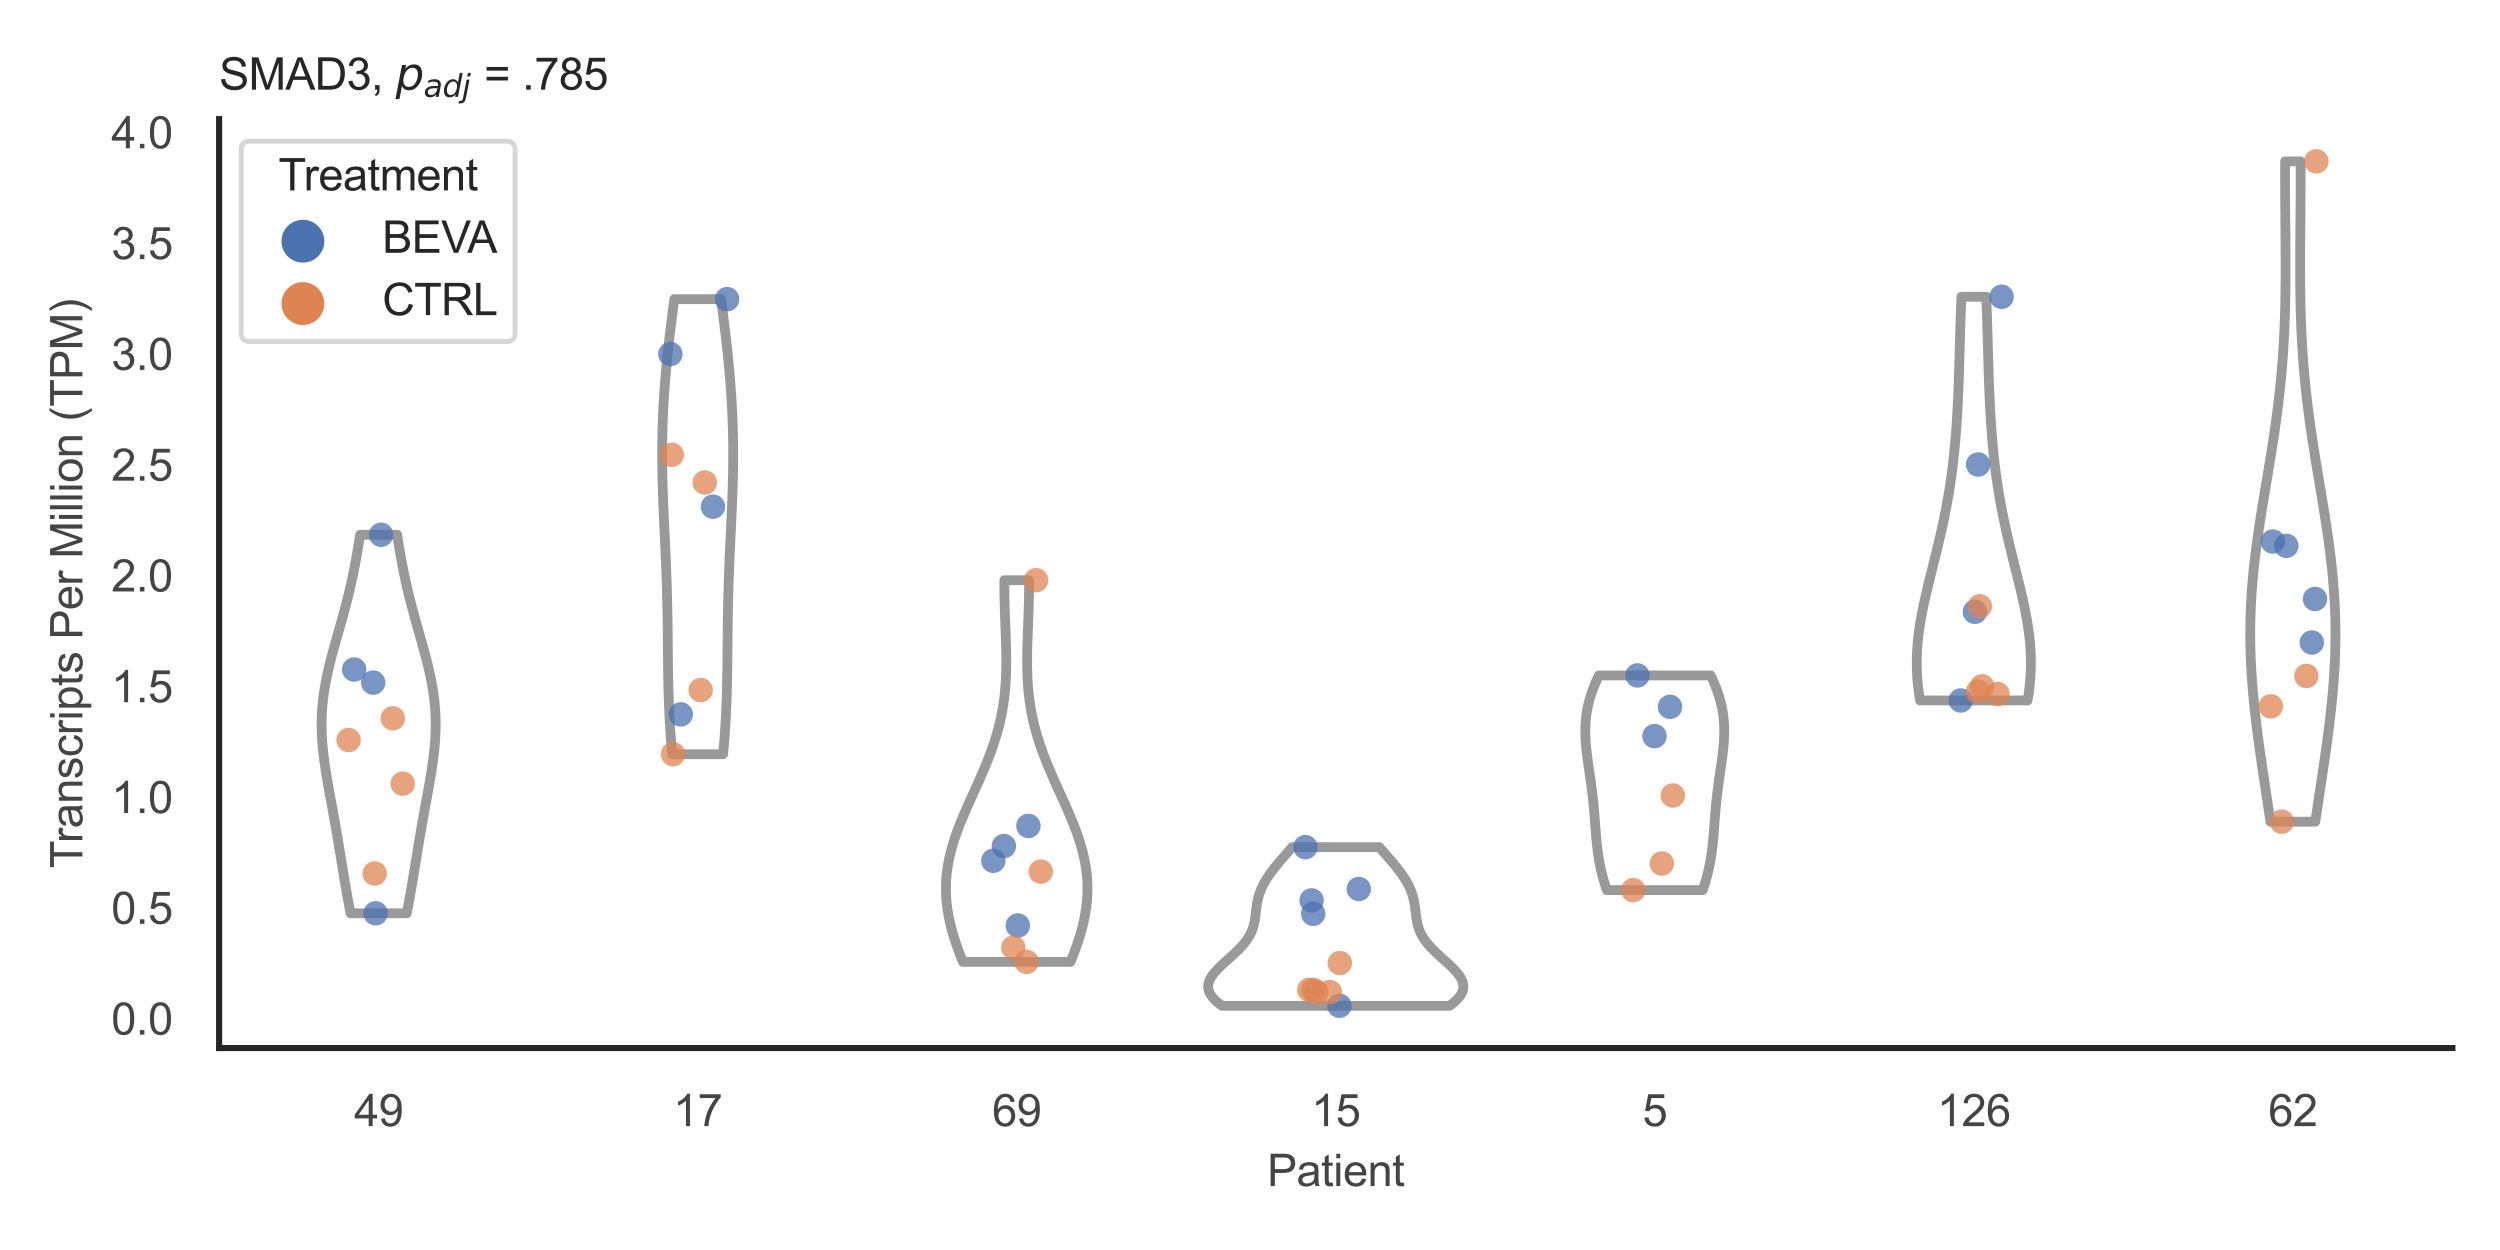 <?xml version="1.0" encoding="utf-8" standalone="no"?>
<!DOCTYPE svg PUBLIC "-//W3C//DTD SVG 1.1//EN"
  "http://www.w3.org/Graphics/SVG/1.1/DTD/svg11.dtd">
<svg xmlns:xlink="http://www.w3.org/1999/xlink" width="510.236pt" height="255.118pt" viewBox="0 0 510.236 255.118" xmlns="http://www.w3.org/2000/svg" version="1.1">
 <defs>
  <style type="text/css">*{stroke-linejoin: round; stroke-linecap: butt}</style>
 </defs>
 <g id="figure_1">
  <g id="patch_1">
   <path d="M 0 255.118 
L 510.236 255.118 
L 510.236 0 
L 0 0 
z
" style="fill: #ffffff"/>
  </g>
  <g id="axes_1">
   <g id="patch_2">
    <path d="M 44.72 213.898 
L 500.516 213.898 
L 500.516 24.32 
L 44.72 24.32 
z
" style="fill: #ffffff"/>
   </g>
   <g id="matplotlib.axis_1">
    <g id="xtick_1">
     <g id="text_1">
      <!-- 49 -->
      <g style="fill: #444444" transform="translate(72.272 229.84)scale(0.09 -0.09)">
       <defs>
        <path id="ArialMT-34" d="M 2069 0 
L 2069 1097 
L 81 1097 
L 81 1613 
L 2172 4581 
L 2631 4581 
L 2631 1613 
L 3250 1613 
L 3250 1097 
L 2631 1097 
L 2631 0 
L 2069 0 
z
M 2069 1613 
L 2069 3678 
L 634 1613 
L 2069 1613 
z
" transform="scale(0.016)"/>
        <path id="ArialMT-39" d="M 350 1059 
L 891 1109 
Q 959 728 1153 556 
Q 1347 384 1650 384 
Q 1909 384 2104 503 
Q 2300 622 2425 820 
Q 2550 1019 2634 1356 
Q 2719 1694 2719 2044 
Q 2719 2081 2716 2156 
Q 2547 1888 2255 1720 
Q 1963 1553 1622 1553 
Q 1053 1553 659 1965 
Q 266 2378 266 3053 
Q 266 3750 677 4175 
Q 1088 4600 1706 4600 
Q 2153 4600 2523 4359 
Q 2894 4119 3086 3673 
Q 3278 3228 3278 2384 
Q 3278 1506 3087 986 
Q 2897 466 2520 194 
Q 2144 -78 1638 -78 
Q 1100 -78 759 220 
Q 419 519 350 1059 
z
M 2653 3081 
Q 2653 3566 2395 3850 
Q 2138 4134 1775 4134 
Q 1400 4134 1122 3828 
Q 844 3522 844 3034 
Q 844 2597 1108 2323 
Q 1372 2050 1759 2050 
Q 2150 2050 2401 2323 
Q 2653 2597 2653 3081 
z
" transform="scale(0.016)"/>
       </defs>
       <use xlink:href="#ArialMT-34"/>
       <use xlink:href="#ArialMT-39" x="55.615"/>
      </g>
     </g>
    </g>
    <g id="xtick_2">
     <g id="text_2">
      <!-- 17 -->
      <g style="fill: #444444" transform="translate(137.386 229.84)scale(0.09 -0.09)">
       <defs>
        <path id="ArialMT-31" d="M 2384 0 
L 1822 0 
L 1822 3584 
Q 1619 3391 1289 3197 
Q 959 3003 697 2906 
L 697 3450 
Q 1169 3672 1522 3987 
Q 1875 4303 2022 4600 
L 2384 4600 
L 2384 0 
z
" transform="scale(0.016)"/>
        <path id="ArialMT-37" d="M 303 3981 
L 303 4522 
L 3269 4522 
L 3269 4084 
Q 2831 3619 2401 2847 
Q 1972 2075 1738 1259 
Q 1569 684 1522 0 
L 944 0 
Q 953 541 1156 1306 
Q 1359 2072 1739 2783 
Q 2119 3494 2547 3981 
L 303 3981 
z
" transform="scale(0.016)"/>
       </defs>
       <use xlink:href="#ArialMT-31"/>
       <use xlink:href="#ArialMT-37" x="55.615"/>
      </g>
     </g>
    </g>
    <g id="xtick_3">
     <g id="text_3">
      <!-- 69 -->
      <g style="fill: #444444" transform="translate(202.5 229.84)scale(0.09 -0.09)">
       <defs>
        <path id="ArialMT-36" d="M 3184 3459 
L 2625 3416 
Q 2550 3747 2413 3897 
Q 2184 4138 1850 4138 
Q 1581 4138 1378 3988 
Q 1113 3794 959 3422 
Q 806 3050 800 2363 
Q 1003 2672 1297 2822 
Q 1591 2972 1913 2972 
Q 2475 2972 2870 2558 
Q 3266 2144 3266 1488 
Q 3266 1056 3080 686 
Q 2894 316 2569 119 
Q 2244 -78 1831 -78 
Q 1128 -78 684 439 
Q 241 956 241 2144 
Q 241 3472 731 4075 
Q 1159 4600 1884 4600 
Q 2425 4600 2770 4297 
Q 3116 3994 3184 3459 
z
M 888 1484 
Q 888 1194 1011 928 
Q 1134 663 1356 523 
Q 1578 384 1822 384 
Q 2178 384 2434 671 
Q 2691 959 2691 1453 
Q 2691 1928 2437 2201 
Q 2184 2475 1800 2475 
Q 1419 2475 1153 2201 
Q 888 1928 888 1484 
z
" transform="scale(0.016)"/>
       </defs>
       <use xlink:href="#ArialMT-36"/>
       <use xlink:href="#ArialMT-39" x="55.615"/>
      </g>
     </g>
    </g>
    <g id="xtick_4">
     <g id="text_4">
      <!-- 15 -->
      <g style="fill: #444444" transform="translate(267.613 229.84)scale(0.09 -0.09)">
       <defs>
        <path id="ArialMT-35" d="M 266 1200 
L 856 1250 
Q 922 819 1161 601 
Q 1400 384 1738 384 
Q 2144 384 2425 690 
Q 2706 997 2706 1503 
Q 2706 1984 2436 2262 
Q 2166 2541 1728 2541 
Q 1456 2541 1237 2417 
Q 1019 2294 894 2097 
L 366 2166 
L 809 4519 
L 3088 4519 
L 3088 3981 
L 1259 3981 
L 1013 2750 
Q 1425 3038 1878 3038 
Q 2478 3038 2890 2622 
Q 3303 2206 3303 1553 
Q 3303 931 2941 478 
Q 2500 -78 1738 -78 
Q 1113 -78 717 272 
Q 322 622 266 1200 
z
" transform="scale(0.016)"/>
       </defs>
       <use xlink:href="#ArialMT-31"/>
       <use xlink:href="#ArialMT-35" x="55.615"/>
      </g>
     </g>
    </g>
    <g id="xtick_5">
     <g id="text_5">
      <!-- 5 -->
      <g style="fill: #444444" transform="translate(335.229 229.84)scale(0.09 -0.09)">
       <use xlink:href="#ArialMT-35"/>
      </g>
     </g>
    </g>
    <g id="xtick_6">
     <g id="text_6">
      <!-- 126 -->
      <g style="fill: #444444" transform="translate(395.338 229.84)scale(0.09 -0.09)">
       <defs>
        <path id="ArialMT-32" d="M 3222 541 
L 3222 0 
L 194 0 
Q 188 203 259 391 
Q 375 700 629 1000 
Q 884 1300 1366 1694 
Q 2113 2306 2375 2664 
Q 2638 3022 2638 3341 
Q 2638 3675 2398 3904 
Q 2159 4134 1775 4134 
Q 1369 4134 1125 3890 
Q 881 3647 878 3216 
L 300 3275 
Q 359 3922 746 4261 
Q 1134 4600 1788 4600 
Q 2447 4600 2831 4234 
Q 3216 3869 3216 3328 
Q 3216 3053 3103 2787 
Q 2991 2522 2730 2228 
Q 2469 1934 1863 1422 
Q 1356 997 1212 845 
Q 1069 694 975 541 
L 3222 541 
z
" transform="scale(0.016)"/>
       </defs>
       <use xlink:href="#ArialMT-31"/>
       <use xlink:href="#ArialMT-32" x="55.615"/>
       <use xlink:href="#ArialMT-36" x="111.23"/>
      </g>
     </g>
    </g>
    <g id="xtick_7">
     <g id="text_7">
      <!-- 62 -->
      <g style="fill: #444444" transform="translate(462.955 229.84)scale(0.09 -0.09)">
       <use xlink:href="#ArialMT-36"/>
       <use xlink:href="#ArialMT-32" x="55.615"/>
      </g>
     </g>
    </g>
    <g id="text_8">
     <!-- Patient -->
     <g style="fill: #444444" transform="translate(258.609 242.071)scale(0.09 -0.09)">
      <defs>
       <path id="ArialMT-50" d="M 494 0 
L 494 4581 
L 2222 4581 
Q 2678 4581 2919 4538 
Q 3256 4481 3484 4323 
Q 3713 4166 3852 3881 
Q 3991 3597 3991 3256 
Q 3991 2672 3619 2267 
Q 3247 1863 2275 1863 
L 1100 1863 
L 1100 0 
L 494 0 
z
M 1100 2403 
L 2284 2403 
Q 2872 2403 3119 2622 
Q 3366 2841 3366 3238 
Q 3366 3525 3220 3729 
Q 3075 3934 2838 4000 
Q 2684 4041 2272 4041 
L 1100 4041 
L 1100 2403 
z
" transform="scale(0.016)"/>
       <path id="ArialMT-61" d="M 2588 409 
Q 2275 144 1986 34 
Q 1697 -75 1366 -75 
Q 819 -75 525 192 
Q 231 459 231 875 
Q 231 1119 342 1320 
Q 453 1522 633 1644 
Q 813 1766 1038 1828 
Q 1203 1872 1538 1913 
Q 2219 1994 2541 2106 
Q 2544 2222 2544 2253 
Q 2544 2597 2384 2738 
Q 2169 2928 1744 2928 
Q 1347 2928 1158 2789 
Q 969 2650 878 2297 
L 328 2372 
Q 403 2725 575 2942 
Q 747 3159 1072 3276 
Q 1397 3394 1825 3394 
Q 2250 3394 2515 3294 
Q 2781 3194 2906 3042 
Q 3031 2891 3081 2659 
Q 3109 2516 3109 2141 
L 3109 1391 
Q 3109 606 3145 398 
Q 3181 191 3288 0 
L 2700 0 
Q 2613 175 2588 409 
z
M 2541 1666 
Q 2234 1541 1622 1453 
Q 1275 1403 1131 1340 
Q 988 1278 909 1158 
Q 831 1038 831 891 
Q 831 666 1001 516 
Q 1172 366 1500 366 
Q 1825 366 2078 508 
Q 2331 650 2450 897 
Q 2541 1088 2541 1459 
L 2541 1666 
z
" transform="scale(0.016)"/>
       <path id="ArialMT-74" d="M 1650 503 
L 1731 6 
Q 1494 -44 1306 -44 
Q 1000 -44 831 53 
Q 663 150 594 308 
Q 525 466 525 972 
L 525 2881 
L 113 2881 
L 113 3319 
L 525 3319 
L 525 4141 
L 1084 4478 
L 1084 3319 
L 1650 3319 
L 1650 2881 
L 1084 2881 
L 1084 941 
Q 1084 700 1114 631 
Q 1144 563 1211 522 
Q 1278 481 1403 481 
Q 1497 481 1650 503 
z
" transform="scale(0.016)"/>
       <path id="ArialMT-69" d="M 425 3934 
L 425 4581 
L 988 4581 
L 988 3934 
L 425 3934 
z
M 425 0 
L 425 3319 
L 988 3319 
L 988 0 
L 425 0 
z
" transform="scale(0.016)"/>
       <path id="ArialMT-65" d="M 2694 1069 
L 3275 997 
Q 3138 488 2766 206 
Q 2394 -75 1816 -75 
Q 1088 -75 661 373 
Q 234 822 234 1631 
Q 234 2469 665 2931 
Q 1097 3394 1784 3394 
Q 2450 3394 2872 2941 
Q 3294 2488 3294 1666 
Q 3294 1616 3291 1516 
L 816 1516 
Q 847 969 1125 678 
Q 1403 388 1819 388 
Q 2128 388 2347 550 
Q 2566 713 2694 1069 
z
M 847 1978 
L 2700 1978 
Q 2663 2397 2488 2606 
Q 2219 2931 1791 2931 
Q 1403 2931 1139 2672 
Q 875 2413 847 1978 
z
" transform="scale(0.016)"/>
       <path id="ArialMT-6e" d="M 422 0 
L 422 3319 
L 928 3319 
L 928 2847 
Q 1294 3394 1984 3394 
Q 2284 3394 2536 3286 
Q 2788 3178 2913 3003 
Q 3038 2828 3088 2588 
Q 3119 2431 3119 2041 
L 3119 0 
L 2556 0 
L 2556 2019 
Q 2556 2363 2490 2533 
Q 2425 2703 2258 2804 
Q 2091 2906 1866 2906 
Q 1506 2906 1245 2678 
Q 984 2450 984 1813 
L 984 0 
L 422 0 
z
" transform="scale(0.016)"/>
      </defs>
      <use xlink:href="#ArialMT-50"/>
      <use xlink:href="#ArialMT-61" x="66.699"/>
      <use xlink:href="#ArialMT-74" x="122.314"/>
      <use xlink:href="#ArialMT-69" x="150.098"/>
      <use xlink:href="#ArialMT-65" x="172.314"/>
      <use xlink:href="#ArialMT-6e" x="227.93"/>
      <use xlink:href="#ArialMT-74" x="283.545"/>
     </g>
    </g>
   </g>
   <g id="matplotlib.axis_2">
    <g id="ytick_1">
     <g id="text_9">
      <!-- 0.0 -->
      <g style="fill: #444444" transform="translate(22.71 211.159)scale(0.09 -0.09)">
       <defs>
        <path id="ArialMT-30" d="M 266 2259 
Q 266 3072 433 3567 
Q 600 4063 929 4331 
Q 1259 4600 1759 4600 
Q 2128 4600 2406 4451 
Q 2684 4303 2865 4023 
Q 3047 3744 3150 3342 
Q 3253 2941 3253 2259 
Q 3253 1453 3087 958 
Q 2922 463 2592 192 
Q 2263 -78 1759 -78 
Q 1097 -78 719 397 
Q 266 969 266 2259 
z
M 844 2259 
Q 844 1131 1108 757 
Q 1372 384 1759 384 
Q 2147 384 2411 759 
Q 2675 1134 2675 2259 
Q 2675 3391 2411 3762 
Q 2147 4134 1753 4134 
Q 1366 4134 1134 3806 
Q 844 3388 844 2259 
z
" transform="scale(0.016)"/>
        <path id="ArialMT-2e" d="M 581 0 
L 581 641 
L 1222 641 
L 1222 0 
L 581 0 
z
" transform="scale(0.016)"/>
       </defs>
       <use xlink:href="#ArialMT-30"/>
       <use xlink:href="#ArialMT-2e" x="55.615"/>
       <use xlink:href="#ArialMT-30" x="83.398"/>
      </g>
     </g>
    </g>
    <g id="ytick_2">
     <g id="text_10">
      <!-- 0.5 -->
      <g style="fill: #444444" transform="translate(22.71 188.549)scale(0.09 -0.09)">
       <use xlink:href="#ArialMT-30"/>
       <use xlink:href="#ArialMT-2e" x="55.615"/>
       <use xlink:href="#ArialMT-35" x="83.398"/>
      </g>
     </g>
    </g>
    <g id="ytick_3">
     <g id="text_11">
      <!-- 1.0 -->
      <g style="fill: #444444" transform="translate(22.71 165.938)scale(0.09 -0.09)">
       <use xlink:href="#ArialMT-31"/>
       <use xlink:href="#ArialMT-2e" x="55.615"/>
       <use xlink:href="#ArialMT-30" x="83.398"/>
      </g>
     </g>
    </g>
    <g id="ytick_4">
     <g id="text_12">
      <!-- 1.5 -->
      <g style="fill: #444444" transform="translate(22.71 143.328)scale(0.09 -0.09)">
       <use xlink:href="#ArialMT-31"/>
       <use xlink:href="#ArialMT-2e" x="55.615"/>
       <use xlink:href="#ArialMT-35" x="83.398"/>
      </g>
     </g>
    </g>
    <g id="ytick_5">
     <g id="text_13">
      <!-- 2.0 -->
      <g style="fill: #444444" transform="translate(22.71 120.717)scale(0.09 -0.09)">
       <use xlink:href="#ArialMT-32"/>
       <use xlink:href="#ArialMT-2e" x="55.615"/>
       <use xlink:href="#ArialMT-30" x="83.398"/>
      </g>
     </g>
    </g>
    <g id="ytick_6">
     <g id="text_14">
      <!-- 2.5 -->
      <g style="fill: #444444" transform="translate(22.71 98.106)scale(0.09 -0.09)">
       <use xlink:href="#ArialMT-32"/>
       <use xlink:href="#ArialMT-2e" x="55.615"/>
       <use xlink:href="#ArialMT-35" x="83.398"/>
      </g>
     </g>
    </g>
    <g id="ytick_7">
     <g id="text_15">
      <!-- 3.0 -->
      <g style="fill: #444444" transform="translate(22.71 75.496)scale(0.09 -0.09)">
       <defs>
        <path id="ArialMT-33" d="M 269 1209 
L 831 1284 
Q 928 806 1161 595 
Q 1394 384 1728 384 
Q 2125 384 2398 659 
Q 2672 934 2672 1341 
Q 2672 1728 2419 1979 
Q 2166 2231 1775 2231 
Q 1616 2231 1378 2169 
L 1441 2663 
Q 1497 2656 1531 2656 
Q 1891 2656 2178 2843 
Q 2466 3031 2466 3422 
Q 2466 3731 2256 3934 
Q 2047 4138 1716 4138 
Q 1388 4138 1169 3931 
Q 950 3725 888 3313 
L 325 3413 
Q 428 3978 793 4289 
Q 1159 4600 1703 4600 
Q 2078 4600 2393 4439 
Q 2709 4278 2876 4000 
Q 3044 3722 3044 3409 
Q 3044 3113 2884 2869 
Q 2725 2625 2413 2481 
Q 2819 2388 3044 2092 
Q 3269 1797 3269 1353 
Q 3269 753 2831 336 
Q 2394 -81 1725 -81 
Q 1122 -81 723 278 
Q 325 638 269 1209 
z
" transform="scale(0.016)"/>
       </defs>
       <use xlink:href="#ArialMT-33"/>
       <use xlink:href="#ArialMT-2e" x="55.615"/>
       <use xlink:href="#ArialMT-30" x="83.398"/>
      </g>
     </g>
    </g>
    <g id="ytick_8">
     <g id="text_16">
      <!-- 3.5 -->
      <g style="fill: #444444" transform="translate(22.71 52.885)scale(0.09 -0.09)">
       <use xlink:href="#ArialMT-33"/>
       <use xlink:href="#ArialMT-2e" x="55.615"/>
       <use xlink:href="#ArialMT-35" x="83.398"/>
      </g>
     </g>
    </g>
    <g id="ytick_9">
     <g id="text_17">
      <!-- 4.0 -->
      <g style="fill: #444444" transform="translate(22.71 30.274)scale(0.09 -0.09)">
       <use xlink:href="#ArialMT-34"/>
       <use xlink:href="#ArialMT-2e" x="55.615"/>
       <use xlink:href="#ArialMT-30" x="83.398"/>
      </g>
     </g>
    </g>
    <g id="text_18">
     <!-- Transcripts Per Million (TPM) -->
     <g style="fill: #444444" transform="translate(16.816 177.194)rotate(-90)scale(0.09 -0.09)">
      <defs>
       <path id="ArialMT-54" d="M 1659 0 
L 1659 4041 
L 150 4041 
L 150 4581 
L 3781 4581 
L 3781 4041 
L 2266 4041 
L 2266 0 
L 1659 0 
z
" transform="scale(0.016)"/>
       <path id="ArialMT-72" d="M 416 0 
L 416 3319 
L 922 3319 
L 922 2816 
Q 1116 3169 1280 3281 
Q 1444 3394 1641 3394 
Q 1925 3394 2219 3213 
L 2025 2691 
Q 1819 2813 1613 2813 
Q 1428 2813 1281 2702 
Q 1134 2591 1072 2394 
Q 978 2094 978 1738 
L 978 0 
L 416 0 
z
" transform="scale(0.016)"/>
       <path id="ArialMT-73" d="M 197 991 
L 753 1078 
Q 800 744 1014 566 
Q 1228 388 1613 388 
Q 2000 388 2187 545 
Q 2375 703 2375 916 
Q 2375 1106 2209 1216 
Q 2094 1291 1634 1406 
Q 1016 1563 777 1677 
Q 538 1791 414 1992 
Q 291 2194 291 2438 
Q 291 2659 392 2848 
Q 494 3038 669 3163 
Q 800 3259 1026 3326 
Q 1253 3394 1513 3394 
Q 1903 3394 2198 3281 
Q 2494 3169 2634 2976 
Q 2775 2784 2828 2463 
L 2278 2388 
Q 2241 2644 2061 2787 
Q 1881 2931 1553 2931 
Q 1166 2931 1000 2803 
Q 834 2675 834 2503 
Q 834 2394 903 2306 
Q 972 2216 1119 2156 
Q 1203 2125 1616 2013 
Q 2213 1853 2448 1751 
Q 2684 1650 2818 1456 
Q 2953 1263 2953 975 
Q 2953 694 2789 445 
Q 2625 197 2315 61 
Q 2006 -75 1616 -75 
Q 969 -75 630 194 
Q 291 463 197 991 
z
" transform="scale(0.016)"/>
       <path id="ArialMT-63" d="M 2588 1216 
L 3141 1144 
Q 3050 572 2676 248 
Q 2303 -75 1759 -75 
Q 1078 -75 664 370 
Q 250 816 250 1647 
Q 250 2184 428 2587 
Q 606 2991 970 3192 
Q 1334 3394 1763 3394 
Q 2303 3394 2647 3120 
Q 2991 2847 3088 2344 
L 2541 2259 
Q 2463 2594 2264 2762 
Q 2066 2931 1784 2931 
Q 1359 2931 1093 2626 
Q 828 2322 828 1663 
Q 828 994 1084 691 
Q 1341 388 1753 388 
Q 2084 388 2306 591 
Q 2528 794 2588 1216 
z
" transform="scale(0.016)"/>
       <path id="ArialMT-70" d="M 422 -1272 
L 422 3319 
L 934 3319 
L 934 2888 
Q 1116 3141 1344 3267 
Q 1572 3394 1897 3394 
Q 2322 3394 2647 3175 
Q 2972 2956 3137 2557 
Q 3303 2159 3303 1684 
Q 3303 1175 3120 767 
Q 2938 359 2589 142 
Q 2241 -75 1856 -75 
Q 1575 -75 1351 44 
Q 1128 163 984 344 
L 984 -1272 
L 422 -1272 
z
M 931 1641 
Q 931 1000 1190 694 
Q 1450 388 1819 388 
Q 2194 388 2461 705 
Q 2728 1022 2728 1688 
Q 2728 2322 2467 2637 
Q 2206 2953 1844 2953 
Q 1484 2953 1207 2617 
Q 931 2281 931 1641 
z
" transform="scale(0.016)"/>
       <path id="ArialMT-20" transform="scale(0.016)"/>
       <path id="ArialMT-4d" d="M 475 0 
L 475 4581 
L 1388 4581 
L 2472 1338 
Q 2622 884 2691 659 
Q 2769 909 2934 1394 
L 4031 4581 
L 4847 4581 
L 4847 0 
L 4263 0 
L 4263 3834 
L 2931 0 
L 2384 0 
L 1059 3900 
L 1059 0 
L 475 0 
z
" transform="scale(0.016)"/>
       <path id="ArialMT-6c" d="M 409 0 
L 409 4581 
L 972 4581 
L 972 0 
L 409 0 
z
" transform="scale(0.016)"/>
       <path id="ArialMT-6f" d="M 213 1659 
Q 213 2581 725 3025 
Q 1153 3394 1769 3394 
Q 2453 3394 2887 2945 
Q 3322 2497 3322 1706 
Q 3322 1066 3130 698 
Q 2938 331 2570 128 
Q 2203 -75 1769 -75 
Q 1072 -75 642 372 
Q 213 819 213 1659 
z
M 791 1659 
Q 791 1022 1069 705 
Q 1347 388 1769 388 
Q 2188 388 2466 706 
Q 2744 1025 2744 1678 
Q 2744 2294 2464 2611 
Q 2184 2928 1769 2928 
Q 1347 2928 1069 2612 
Q 791 2297 791 1659 
z
" transform="scale(0.016)"/>
       <path id="ArialMT-28" d="M 1497 -1347 
Q 1031 -759 709 28 
Q 388 816 388 1659 
Q 388 2403 628 3084 
Q 909 3875 1497 4659 
L 1900 4659 
Q 1522 4009 1400 3731 
Q 1209 3300 1100 2831 
Q 966 2247 966 1656 
Q 966 153 1900 -1347 
L 1497 -1347 
z
" transform="scale(0.016)"/>
       <path id="ArialMT-29" d="M 791 -1347 
L 388 -1347 
Q 1322 153 1322 1656 
Q 1322 2244 1188 2822 
Q 1081 3291 891 3722 
Q 769 4003 388 4659 
L 791 4659 
Q 1378 3875 1659 3084 
Q 1900 2403 1900 1659 
Q 1900 816 1576 28 
Q 1253 -759 791 -1347 
z
" transform="scale(0.016)"/>
      </defs>
      <use xlink:href="#ArialMT-54"/>
      <use xlink:href="#ArialMT-72" x="57.334"/>
      <use xlink:href="#ArialMT-61" x="90.635"/>
      <use xlink:href="#ArialMT-6e" x="146.25"/>
      <use xlink:href="#ArialMT-73" x="201.865"/>
      <use xlink:href="#ArialMT-63" x="251.865"/>
      <use xlink:href="#ArialMT-72" x="301.865"/>
      <use xlink:href="#ArialMT-69" x="335.166"/>
      <use xlink:href="#ArialMT-70" x="357.383"/>
      <use xlink:href="#ArialMT-74" x="412.998"/>
      <use xlink:href="#ArialMT-73" x="440.781"/>
      <use xlink:href="#ArialMT-20" x="490.781"/>
      <use xlink:href="#ArialMT-50" x="518.564"/>
      <use xlink:href="#ArialMT-65" x="585.264"/>
      <use xlink:href="#ArialMT-72" x="640.879"/>
      <use xlink:href="#ArialMT-20" x="674.18"/>
      <use xlink:href="#ArialMT-4d" x="701.963"/>
      <use xlink:href="#ArialMT-69" x="785.264"/>
      <use xlink:href="#ArialMT-6c" x="807.48"/>
      <use xlink:href="#ArialMT-6c" x="829.697"/>
      <use xlink:href="#ArialMT-69" x="851.914"/>
      <use xlink:href="#ArialMT-6f" x="874.131"/>
      <use xlink:href="#ArialMT-6e" x="929.746"/>
      <use xlink:href="#ArialMT-20" x="985.361"/>
      <use xlink:href="#ArialMT-28" x="1013.145"/>
      <use xlink:href="#ArialMT-54" x="1046.445"/>
      <use xlink:href="#ArialMT-50" x="1107.529"/>
      <use xlink:href="#ArialMT-4d" x="1174.229"/>
      <use xlink:href="#ArialMT-29" x="1257.529"/>
     </g>
    </g>
   </g>
   <g id="PolyCollection_1">
    <defs>
     <path id="me8c755b078" d="M 83.016 -68.718 
L 71.538 -68.718 
L 71.388 -69.498 
L 71.241 -70.279 
L 71.096 -71.059 
L 70.954 -71.84 
L 70.814 -72.62 
L 70.677 -73.4 
L 70.542 -74.181 
L 70.409 -74.961 
L 70.278 -75.741 
L 70.148 -76.522 
L 70.019 -77.302 
L 69.891 -78.083 
L 69.764 -78.863 
L 69.637 -79.643 
L 69.509 -80.424 
L 69.382 -81.204 
L 69.253 -81.984 
L 69.124 -82.765 
L 68.994 -83.545 
L 68.862 -84.326 
L 68.729 -85.106 
L 68.594 -85.886 
L 68.457 -86.667 
L 68.319 -87.447 
L 68.18 -88.227 
L 68.039 -89.008 
L 67.897 -89.788 
L 67.755 -90.569 
L 67.611 -91.349 
L 67.468 -92.129 
L 67.326 -92.91 
L 67.184 -93.69 
L 67.044 -94.47 
L 66.906 -95.251 
L 66.772 -96.031 
L 66.641 -96.811 
L 66.515 -97.592 
L 66.394 -98.372 
L 66.279 -99.153 
L 66.171 -99.933 
L 66.071 -100.713 
L 65.979 -101.494 
L 65.897 -102.274 
L 65.825 -103.054 
L 65.764 -103.835 
L 65.714 -104.615 
L 65.676 -105.396 
L 65.651 -106.176 
L 65.639 -106.956 
L 65.64 -107.737 
L 65.655 -108.517 
L 65.684 -109.297 
L 65.727 -110.078 
L 65.784 -110.858 
L 65.855 -111.639 
L 65.94 -112.419 
L 66.038 -113.199 
L 66.149 -113.98 
L 66.274 -114.76 
L 66.41 -115.54 
L 66.558 -116.321 
L 66.717 -117.101 
L 66.886 -117.882 
L 67.065 -118.662 
L 67.252 -119.442 
L 67.447 -120.223 
L 67.648 -121.003 
L 67.855 -121.783 
L 68.068 -122.564 
L 68.284 -123.344 
L 68.503 -124.125 
L 68.724 -124.905 
L 68.946 -125.685 
L 69.168 -126.466 
L 69.39 -127.246 
L 69.611 -128.026 
L 69.829 -128.807 
L 70.045 -129.587 
L 70.257 -130.368 
L 70.466 -131.148 
L 70.67 -131.928 
L 70.87 -132.709 
L 71.065 -133.489 
L 71.254 -134.269 
L 71.438 -135.05 
L 71.617 -135.83 
L 71.791 -136.611 
L 71.958 -137.391 
L 72.121 -138.171 
L 72.278 -138.952 
L 72.43 -139.732 
L 72.577 -140.512 
L 72.72 -141.293 
L 72.858 -142.073 
L 72.993 -142.853 
L 73.123 -143.634 
L 73.25 -144.414 
L 73.374 -145.195 
L 73.495 -145.975 
L 81.059 -145.975 
L 81.059 -145.975 
L 81.18 -145.195 
L 81.304 -144.414 
L 81.431 -143.634 
L 81.561 -142.853 
L 81.695 -142.073 
L 81.834 -141.293 
L 81.976 -140.512 
L 82.124 -139.732 
L 82.276 -138.952 
L 82.433 -138.171 
L 82.595 -137.391 
L 82.763 -136.611 
L 82.937 -135.83 
L 83.115 -135.05 
L 83.299 -134.269 
L 83.489 -133.489 
L 83.684 -132.709 
L 83.883 -131.928 
L 84.088 -131.148 
L 84.296 -130.368 
L 84.509 -129.587 
L 84.725 -128.807 
L 84.943 -128.026 
L 85.164 -127.246 
L 85.386 -126.466 
L 85.608 -125.685 
L 85.83 -124.905 
L 86.051 -124.125 
L 86.27 -123.344 
L 86.486 -122.564 
L 86.698 -121.783 
L 86.906 -121.003 
L 87.107 -120.223 
L 87.302 -119.442 
L 87.489 -118.662 
L 87.668 -117.882 
L 87.837 -117.101 
L 87.996 -116.321 
L 88.144 -115.54 
L 88.28 -114.76 
L 88.404 -113.98 
L 88.516 -113.199 
L 88.614 -112.419 
L 88.699 -111.639 
L 88.77 -110.858 
L 88.827 -110.078 
L 88.87 -109.297 
L 88.899 -108.517 
L 88.914 -107.737 
L 88.915 -106.956 
L 88.903 -106.176 
L 88.877 -105.396 
L 88.84 -104.615 
L 88.79 -103.835 
L 88.729 -103.054 
L 88.657 -102.274 
L 88.574 -101.494 
L 88.483 -100.713 
L 88.383 -99.933 
L 88.275 -99.153 
L 88.16 -98.372 
L 88.039 -97.592 
L 87.913 -96.811 
L 87.782 -96.031 
L 87.647 -95.251 
L 87.51 -94.47 
L 87.37 -93.69 
L 87.228 -92.91 
L 87.085 -92.129 
L 86.942 -91.349 
L 86.799 -90.569 
L 86.657 -89.788 
L 86.515 -89.008 
L 86.374 -88.227 
L 86.234 -87.447 
L 86.096 -86.667 
L 85.96 -85.886 
L 85.825 -85.106 
L 85.692 -84.326 
L 85.56 -83.545 
L 85.43 -82.765 
L 85.3 -81.984 
L 85.172 -81.204 
L 85.044 -80.424 
L 84.917 -79.643 
L 84.79 -78.863 
L 84.663 -78.083 
L 84.535 -77.302 
L 84.406 -76.522 
L 84.276 -75.741 
L 84.145 -74.961 
L 84.012 -74.181 
L 83.877 -73.4 
L 83.739 -72.62 
L 83.6 -71.84 
L 83.458 -71.059 
L 83.313 -70.279 
L 83.166 -69.498 
L 83.016 -68.718 
z
" style="stroke: #999999; stroke-width: 2"/>
    </defs>
    <g clip-path="url(#p4d0221493c)">
     <use xlink:href="#me8c755b078" x="0" y="255.118" style="fill: #ffffff; stroke: #999999; stroke-width: 2"/>
    </g>
   </g>
   <g id="PolyCollection_2">
    <defs>
     <path id="mcfb65e7540" d="M 147.587 -101.185 
L 137.194 -101.185 
L 137.108 -102.123 
L 137.027 -103.061 
L 136.951 -104 
L 136.88 -104.938 
L 136.814 -105.876 
L 136.753 -106.814 
L 136.697 -107.752 
L 136.646 -108.69 
L 136.599 -109.629 
L 136.557 -110.567 
L 136.519 -111.505 
L 136.485 -112.443 
L 136.456 -113.381 
L 136.429 -114.32 
L 136.407 -115.258 
L 136.387 -116.196 
L 136.37 -117.134 
L 136.355 -118.072 
L 136.342 -119.011 
L 136.331 -119.949 
L 136.321 -120.887 
L 136.311 -121.825 
L 136.303 -122.763 
L 136.294 -123.701 
L 136.286 -124.64 
L 136.277 -125.578 
L 136.267 -126.516 
L 136.256 -127.454 
L 136.244 -128.392 
L 136.23 -129.331 
L 136.214 -130.269 
L 136.197 -131.207 
L 136.177 -132.145 
L 136.156 -133.083 
L 136.132 -134.021 
L 136.105 -134.96 
L 136.077 -135.898 
L 136.046 -136.836 
L 136.013 -137.774 
L 135.978 -138.712 
L 135.941 -139.651 
L 135.902 -140.589 
L 135.862 -141.527 
L 135.82 -142.465 
L 135.777 -143.403 
L 135.734 -144.342 
L 135.689 -145.28 
L 135.645 -146.218 
L 135.6 -147.156 
L 135.556 -148.094 
L 135.513 -149.032 
L 135.47 -149.971 
L 135.429 -150.909 
L 135.389 -151.847 
L 135.351 -152.785 
L 135.316 -153.723 
L 135.283 -154.662 
L 135.253 -155.6 
L 135.226 -156.538 
L 135.203 -157.476 
L 135.183 -158.414 
L 135.167 -159.352 
L 135.155 -160.291 
L 135.147 -161.229 
L 135.144 -162.167 
L 135.145 -163.105 
L 135.151 -164.043 
L 135.161 -164.982 
L 135.177 -165.92 
L 135.197 -166.858 
L 135.222 -167.796 
L 135.252 -168.734 
L 135.287 -169.673 
L 135.327 -170.611 
L 135.372 -171.549 
L 135.421 -172.487 
L 135.476 -173.425 
L 135.534 -174.363 
L 135.598 -175.302 
L 135.666 -176.24 
L 135.738 -177.178 
L 135.815 -178.116 
L 135.896 -179.054 
L 135.981 -179.993 
L 136.069 -180.931 
L 136.161 -181.869 
L 136.257 -182.807 
L 136.356 -183.745 
L 136.459 -184.683 
L 136.564 -185.622 
L 136.672 -186.56 
L 136.783 -187.498 
L 136.897 -188.436 
L 137.013 -189.374 
L 137.131 -190.313 
L 137.251 -191.251 
L 137.372 -192.189 
L 137.496 -193.127 
L 137.62 -194.065 
L 147.161 -194.065 
L 147.161 -194.065 
L 147.286 -193.127 
L 147.409 -192.189 
L 147.531 -191.251 
L 147.651 -190.313 
L 147.769 -189.374 
L 147.884 -188.436 
L 147.998 -187.498 
L 148.109 -186.56 
L 148.217 -185.622 
L 148.322 -184.683 
L 148.425 -183.745 
L 148.524 -182.807 
L 148.62 -181.869 
L 148.712 -180.931 
L 148.801 -179.993 
L 148.885 -179.054 
L 148.966 -178.116 
L 149.043 -177.178 
L 149.115 -176.24 
L 149.183 -175.302 
L 149.247 -174.363 
L 149.306 -173.425 
L 149.36 -172.487 
L 149.41 -171.549 
L 149.454 -170.611 
L 149.494 -169.673 
L 149.529 -168.734 
L 149.559 -167.796 
L 149.584 -166.858 
L 149.605 -165.92 
L 149.62 -164.982 
L 149.63 -164.043 
L 149.636 -163.105 
L 149.637 -162.167 
L 149.634 -161.229 
L 149.626 -160.291 
L 149.614 -159.352 
L 149.598 -158.414 
L 149.578 -157.476 
L 149.555 -156.538 
L 149.528 -155.6 
L 149.498 -154.662 
L 149.465 -153.723 
L 149.43 -152.785 
L 149.392 -151.847 
L 149.353 -150.909 
L 149.311 -149.971 
L 149.269 -149.032 
L 149.225 -148.094 
L 149.181 -147.156 
L 149.136 -146.218 
L 149.092 -145.28 
L 149.048 -144.342 
L 149.004 -143.403 
L 148.961 -142.465 
L 148.919 -141.527 
L 148.879 -140.589 
L 148.84 -139.651 
L 148.803 -138.712 
L 148.768 -137.774 
L 148.735 -136.836 
L 148.704 -135.898 
L 148.676 -134.96 
L 148.65 -134.021 
L 148.626 -133.083 
L 148.604 -132.145 
L 148.584 -131.207 
L 148.567 -130.269 
L 148.551 -129.331 
L 148.537 -128.392 
L 148.525 -127.454 
L 148.514 -126.516 
L 148.504 -125.578 
L 148.495 -124.64 
L 148.487 -123.701 
L 148.478 -122.763 
L 148.47 -121.825 
L 148.461 -120.887 
L 148.451 -119.949 
L 148.439 -119.011 
L 148.427 -118.072 
L 148.412 -117.134 
L 148.395 -116.196 
L 148.375 -115.258 
L 148.352 -114.32 
L 148.326 -113.381 
L 148.296 -112.443 
L 148.262 -111.505 
L 148.224 -110.567 
L 148.182 -109.629 
L 148.136 -108.69 
L 148.084 -107.752 
L 148.028 -106.814 
L 147.967 -105.876 
L 147.901 -104.938 
L 147.83 -104 
L 147.754 -103.061 
L 147.673 -102.123 
L 147.587 -101.185 
z
" style="stroke: #999999; stroke-width: 2"/>
    </defs>
    <g clip-path="url(#p4d0221493c)">
     <use xlink:href="#mcfb65e7540" x="0" y="255.118" style="fill: #ffffff; stroke: #999999; stroke-width: 2"/>
    </g>
   </g>
   <g id="PolyCollection_3">
    <defs>
     <path id="m044f77aae0" d="M 218.492 -58.805 
L 196.517 -58.805 
L 196.203 -59.592 
L 195.898 -60.379 
L 195.603 -61.166 
L 195.319 -61.953 
L 195.049 -62.739 
L 194.791 -63.526 
L 194.549 -64.313 
L 194.321 -65.1 
L 194.11 -65.887 
L 193.916 -66.673 
L 193.741 -67.46 
L 193.584 -68.247 
L 193.446 -69.034 
L 193.328 -69.821 
L 193.231 -70.607 
L 193.155 -71.394 
L 193.1 -72.181 
L 193.068 -72.968 
L 193.057 -73.755 
L 193.068 -74.541 
L 193.101 -75.328 
L 193.156 -76.115 
L 193.233 -76.902 
L 193.332 -77.689 
L 193.453 -78.475 
L 193.594 -79.262 
L 193.756 -80.049 
L 193.938 -80.836 
L 194.139 -81.623 
L 194.358 -82.409 
L 194.595 -83.196 
L 194.848 -83.983 
L 195.117 -84.77 
L 195.401 -85.557 
L 195.698 -86.343 
L 196.006 -87.13 
L 196.326 -87.917 
L 196.655 -88.704 
L 196.992 -89.491 
L 197.336 -90.277 
L 197.685 -91.064 
L 198.039 -91.851 
L 198.394 -92.638 
L 198.751 -93.425 
L 199.108 -94.211 
L 199.463 -94.998 
L 199.815 -95.785 
L 200.163 -96.572 
L 200.506 -97.359 
L 200.842 -98.145 
L 201.17 -98.932 
L 201.49 -99.719 
L 201.8 -100.506 
L 202.1 -101.293 
L 202.388 -102.079 
L 202.665 -102.866 
L 202.928 -103.653 
L 203.179 -104.44 
L 203.416 -105.227 
L 203.639 -106.013 
L 203.849 -106.8 
L 204.043 -107.587 
L 204.224 -108.374 
L 204.39 -109.161 
L 204.541 -109.947 
L 204.679 -110.734 
L 204.803 -111.521 
L 204.913 -112.308 
L 205.01 -113.095 
L 205.094 -113.881 
L 205.166 -114.668 
L 205.226 -115.455 
L 205.275 -116.242 
L 205.314 -117.029 
L 205.342 -117.815 
L 205.362 -118.602 
L 205.373 -119.389 
L 205.377 -120.176 
L 205.374 -120.963 
L 205.364 -121.749 
L 205.35 -122.536 
L 205.33 -123.323 
L 205.308 -124.11 
L 205.282 -124.896 
L 205.254 -125.683 
L 205.224 -126.47 
L 205.194 -127.257 
L 205.164 -128.044 
L 205.134 -128.83 
L 205.106 -129.617 
L 205.079 -130.404 
L 205.055 -131.191 
L 205.033 -131.978 
L 205.015 -132.764 
L 205.001 -133.551 
L 204.991 -134.338 
L 204.985 -135.125 
L 204.984 -135.912 
L 204.988 -136.698 
L 210.021 -136.698 
L 210.021 -136.698 
L 210.025 -135.912 
L 210.024 -135.125 
L 210.018 -134.338 
L 210.008 -133.551 
L 209.993 -132.764 
L 209.975 -131.978 
L 209.954 -131.191 
L 209.93 -130.404 
L 209.903 -129.617 
L 209.875 -128.83 
L 209.845 -128.044 
L 209.815 -127.257 
L 209.785 -126.47 
L 209.755 -125.683 
L 209.727 -124.896 
L 209.701 -124.11 
L 209.678 -123.323 
L 209.659 -122.536 
L 209.644 -121.749 
L 209.635 -120.963 
L 209.632 -120.176 
L 209.635 -119.389 
L 209.647 -118.602 
L 209.666 -117.815 
L 209.695 -117.029 
L 209.734 -116.242 
L 209.783 -115.455 
L 209.843 -114.668 
L 209.915 -113.881 
L 209.999 -113.095 
L 210.096 -112.308 
L 210.206 -111.521 
L 210.33 -110.734 
L 210.467 -109.947 
L 210.619 -109.161 
L 210.785 -108.374 
L 210.965 -107.587 
L 211.16 -106.8 
L 211.369 -106.013 
L 211.593 -105.227 
L 211.83 -104.44 
L 212.08 -103.653 
L 212.344 -102.866 
L 212.621 -102.079 
L 212.909 -101.293 
L 213.209 -100.506 
L 213.519 -99.719 
L 213.838 -98.932 
L 214.167 -98.145 
L 214.503 -97.359 
L 214.846 -96.572 
L 215.194 -95.785 
L 215.546 -94.998 
L 215.901 -94.211 
L 216.257 -93.425 
L 216.614 -92.638 
L 216.97 -91.851 
L 217.323 -91.064 
L 217.673 -90.277 
L 218.016 -89.491 
L 218.354 -88.704 
L 218.683 -87.917 
L 219.002 -87.13 
L 219.311 -86.343 
L 219.608 -85.557 
L 219.891 -84.77 
L 220.16 -83.983 
L 220.414 -83.196 
L 220.651 -82.409 
L 220.87 -81.623 
L 221.071 -80.836 
L 221.253 -80.049 
L 221.415 -79.262 
L 221.556 -78.475 
L 221.676 -77.689 
L 221.775 -76.902 
L 221.853 -76.115 
L 221.908 -75.328 
L 221.941 -74.541 
L 221.952 -73.755 
L 221.941 -72.968 
L 221.908 -72.181 
L 221.854 -71.394 
L 221.778 -70.607 
L 221.68 -69.821 
L 221.563 -69.034 
L 221.425 -68.247 
L 221.268 -67.46 
L 221.092 -66.673 
L 220.898 -65.887 
L 220.687 -65.1 
L 220.46 -64.313 
L 220.217 -63.526 
L 219.96 -62.739 
L 219.689 -61.953 
L 219.406 -61.166 
L 219.111 -60.379 
L 218.806 -59.592 
L 218.492 -58.805 
z
" style="stroke: #999999; stroke-width: 2"/>
    </defs>
    <g clip-path="url(#p4d0221493c)">
     <use xlink:href="#m044f77aae0" x="0" y="255.118" style="fill: #ffffff; stroke: #999999; stroke-width: 2"/>
    </g>
   </g>
   <g id="PolyCollection_4">
    <defs>
     <path id="m3af6b4c043" d="M 295.818 -49.837 
L 249.419 -49.837 
L 248.975 -50.164 
L 248.565 -50.491 
L 248.19 -50.818 
L 247.853 -51.146 
L 247.553 -51.473 
L 247.293 -51.8 
L 247.072 -52.127 
L 246.892 -52.454 
L 246.752 -52.781 
L 246.652 -53.108 
L 246.593 -53.435 
L 246.573 -53.762 
L 246.591 -54.089 
L 246.647 -54.416 
L 246.739 -54.744 
L 246.866 -55.071 
L 247.025 -55.398 
L 247.216 -55.725 
L 247.435 -56.052 
L 247.68 -56.379 
L 247.949 -56.706 
L 248.239 -57.033 
L 248.548 -57.36 
L 248.873 -57.687 
L 249.211 -58.014 
L 249.56 -58.341 
L 249.916 -58.669 
L 250.278 -58.996 
L 250.642 -59.323 
L 251.006 -59.65 
L 251.368 -59.977 
L 251.725 -60.304 
L 252.075 -60.631 
L 252.416 -60.958 
L 252.747 -61.285 
L 253.066 -61.612 
L 253.371 -61.939 
L 253.661 -62.267 
L 253.936 -62.594 
L 254.194 -62.921 
L 254.435 -63.248 
L 254.659 -63.575 
L 254.865 -63.902 
L 255.054 -64.229 
L 255.225 -64.556 
L 255.381 -64.883 
L 255.52 -65.21 
L 255.643 -65.537 
L 255.753 -65.865 
L 255.849 -66.192 
L 255.934 -66.519 
L 256.007 -66.846 
L 256.071 -67.173 
L 256.127 -67.5 
L 256.177 -67.827 
L 256.221 -68.154 
L 256.261 -68.481 
L 256.3 -68.808 
L 256.337 -69.135 
L 256.375 -69.463 
L 256.416 -69.79 
L 256.459 -70.117 
L 256.507 -70.444 
L 256.56 -70.771 
L 256.62 -71.098 
L 256.688 -71.425 
L 256.763 -71.752 
L 256.848 -72.079 
L 256.942 -72.406 
L 257.046 -72.733 
L 257.161 -73.06 
L 257.286 -73.388 
L 257.423 -73.715 
L 257.57 -74.042 
L 257.728 -74.369 
L 257.896 -74.696 
L 258.076 -75.023 
L 258.265 -75.35 
L 258.464 -75.677 
L 258.673 -76.004 
L 258.891 -76.331 
L 259.118 -76.658 
L 259.352 -76.986 
L 259.594 -77.313 
L 259.843 -77.64 
L 260.099 -77.967 
L 260.36 -78.294 
L 260.626 -78.621 
L 260.896 -78.948 
L 261.171 -79.275 
L 261.449 -79.602 
L 261.729 -79.929 
L 262.012 -80.256 
L 262.297 -80.584 
L 262.583 -80.911 
L 262.87 -81.238 
L 263.157 -81.565 
L 263.444 -81.892 
L 263.73 -82.219 
L 281.506 -82.219 
L 281.506 -82.219 
L 281.792 -81.892 
L 282.079 -81.565 
L 282.366 -81.238 
L 282.653 -80.911 
L 282.939 -80.584 
L 283.224 -80.256 
L 283.507 -79.929 
L 283.788 -79.602 
L 284.065 -79.275 
L 284.34 -78.948 
L 284.611 -78.621 
L 284.877 -78.294 
L 285.138 -77.967 
L 285.393 -77.64 
L 285.642 -77.313 
L 285.884 -76.986 
L 286.118 -76.658 
L 286.345 -76.331 
L 286.563 -76.004 
L 286.772 -75.677 
L 286.971 -75.35 
L 287.161 -75.023 
L 287.34 -74.696 
L 287.509 -74.369 
L 287.667 -74.042 
L 287.814 -73.715 
L 287.95 -73.388 
L 288.075 -73.06 
L 288.19 -72.733 
L 288.294 -72.406 
L 288.388 -72.079 
L 288.473 -71.752 
L 288.549 -71.425 
L 288.616 -71.098 
L 288.676 -70.771 
L 288.729 -70.444 
L 288.777 -70.117 
L 288.821 -69.79 
L 288.861 -69.463 
L 288.899 -69.135 
L 288.937 -68.808 
L 288.975 -68.481 
L 289.015 -68.154 
L 289.06 -67.827 
L 289.109 -67.5 
L 289.165 -67.173 
L 289.229 -66.846 
L 289.303 -66.519 
L 289.387 -66.192 
L 289.483 -65.865 
L 289.593 -65.537 
L 289.717 -65.21 
L 289.856 -64.883 
L 290.011 -64.556 
L 290.183 -64.229 
L 290.371 -63.902 
L 290.578 -63.575 
L 290.801 -63.248 
L 291.042 -62.921 
L 291.301 -62.594 
L 291.575 -62.267 
L 291.865 -61.939 
L 292.17 -61.612 
L 292.489 -61.285 
L 292.82 -60.958 
L 293.161 -60.631 
L 293.511 -60.304 
L 293.868 -59.977 
L 294.23 -59.65 
L 294.594 -59.323 
L 294.958 -58.996 
L 295.32 -58.669 
L 295.676 -58.341 
L 296.025 -58.014 
L 296.363 -57.687 
L 296.688 -57.36 
L 296.997 -57.033 
L 297.288 -56.706 
L 297.557 -56.379 
L 297.802 -56.052 
L 298.021 -55.725 
L 298.211 -55.398 
L 298.37 -55.071 
L 298.497 -54.744 
L 298.589 -54.416 
L 298.645 -54.089 
L 298.664 -53.762 
L 298.644 -53.435 
L 298.584 -53.108 
L 298.485 -52.781 
L 298.345 -52.454 
L 298.164 -52.127 
L 297.944 -51.8 
L 297.683 -51.473 
L 297.384 -51.146 
L 297.046 -50.818 
L 296.671 -50.491 
L 296.261 -50.164 
L 295.818 -49.837 
z
" style="stroke: #999999; stroke-width: 2"/>
    </defs>
    <g clip-path="url(#p4d0221493c)">
     <use xlink:href="#m3af6b4c043" x="0" y="255.118" style="fill: #ffffff; stroke: #999999; stroke-width: 2"/>
    </g>
   </g>
   <g id="PolyCollection_5">
    <defs>
     <path id="m5db8ac132f" d="M 347.513 -73.448 
L 327.95 -73.448 
L 327.798 -73.891 
L 327.652 -74.333 
L 327.511 -74.776 
L 327.376 -75.219 
L 327.247 -75.661 
L 327.123 -76.104 
L 327.006 -76.546 
L 326.895 -76.989 
L 326.789 -77.431 
L 326.689 -77.874 
L 326.595 -78.317 
L 326.506 -78.759 
L 326.423 -79.202 
L 326.345 -79.644 
L 326.271 -80.087 
L 326.203 -80.53 
L 326.139 -80.972 
L 326.079 -81.415 
L 326.023 -81.857 
L 325.97 -82.3 
L 325.921 -82.743 
L 325.875 -83.185 
L 325.832 -83.628 
L 325.79 -84.07 
L 325.751 -84.513 
L 325.714 -84.955 
L 325.678 -85.398 
L 325.643 -85.841 
L 325.608 -86.283 
L 325.575 -86.726 
L 325.541 -87.168 
L 325.507 -87.611 
L 325.473 -88.054 
L 325.438 -88.496 
L 325.402 -88.939 
L 325.365 -89.381 
L 325.327 -89.824 
L 325.287 -90.267 
L 325.246 -90.709 
L 325.203 -91.152 
L 325.158 -91.594 
L 325.111 -92.037 
L 325.062 -92.479 
L 325.012 -92.922 
L 324.959 -93.365 
L 324.905 -93.807 
L 324.849 -94.25 
L 324.791 -94.692 
L 324.732 -95.135 
L 324.671 -95.578 
L 324.609 -96.02 
L 324.546 -96.463 
L 324.483 -96.905 
L 324.418 -97.348 
L 324.354 -97.791 
L 324.289 -98.233 
L 324.225 -98.676 
L 324.162 -99.118 
L 324.1 -99.561 
L 324.039 -100.003 
L 323.98 -100.446 
L 323.923 -100.889 
L 323.869 -101.331 
L 323.818 -101.774 
L 323.77 -102.216 
L 323.726 -102.659 
L 323.687 -103.102 
L 323.651 -103.544 
L 323.621 -103.987 
L 323.597 -104.429 
L 323.578 -104.872 
L 323.565 -105.315 
L 323.559 -105.757 
L 323.56 -106.2 
L 323.568 -106.642 
L 323.584 -107.085 
L 323.607 -107.527 
L 323.639 -107.97 
L 323.678 -108.413 
L 323.727 -108.855 
L 323.784 -109.298 
L 323.849 -109.74 
L 323.924 -110.183 
L 324.008 -110.626 
L 324.101 -111.068 
L 324.203 -111.511 
L 324.315 -111.953 
L 324.435 -112.396 
L 324.565 -112.839 
L 324.704 -113.281 
L 324.851 -113.724 
L 325.007 -114.166 
L 325.171 -114.609 
L 325.344 -115.051 
L 325.525 -115.494 
L 325.713 -115.937 
L 325.909 -116.379 
L 326.112 -116.822 
L 326.322 -117.264 
L 349.142 -117.264 
L 349.142 -117.264 
L 349.352 -116.822 
L 349.554 -116.379 
L 349.75 -115.937 
L 349.939 -115.494 
L 350.119 -115.051 
L 350.292 -114.609 
L 350.457 -114.166 
L 350.613 -113.724 
L 350.76 -113.281 
L 350.899 -112.839 
L 351.028 -112.396 
L 351.149 -111.953 
L 351.26 -111.511 
L 351.362 -111.068 
L 351.456 -110.626 
L 351.539 -110.183 
L 351.614 -109.74 
L 351.68 -109.298 
L 351.737 -108.855 
L 351.785 -108.413 
L 351.825 -107.97 
L 351.857 -107.527 
L 351.88 -107.085 
L 351.896 -106.642 
L 351.904 -106.2 
L 351.904 -105.757 
L 351.898 -105.315 
L 351.886 -104.872 
L 351.867 -104.429 
L 351.842 -103.987 
L 351.812 -103.544 
L 351.777 -103.102 
L 351.737 -102.659 
L 351.694 -102.216 
L 351.646 -101.774 
L 351.595 -101.331 
L 351.54 -100.889 
L 351.484 -100.446 
L 351.425 -100.003 
L 351.364 -99.561 
L 351.302 -99.118 
L 351.238 -98.676 
L 351.174 -98.233 
L 351.11 -97.791 
L 351.045 -97.348 
L 350.981 -96.905 
L 350.918 -96.463 
L 350.855 -96.02 
L 350.793 -95.578 
L 350.732 -95.135 
L 350.673 -94.692 
L 350.615 -94.25 
L 350.559 -93.807 
L 350.504 -93.365 
L 350.452 -92.922 
L 350.401 -92.479 
L 350.353 -92.037 
L 350.306 -91.594 
L 350.261 -91.152 
L 350.218 -90.709 
L 350.177 -90.267 
L 350.137 -89.824 
L 350.099 -89.381 
L 350.062 -88.939 
L 350.026 -88.496 
L 349.991 -88.054 
L 349.957 -87.611 
L 349.923 -87.168 
L 349.889 -86.726 
L 349.855 -86.283 
L 349.821 -85.841 
L 349.786 -85.398 
L 349.75 -84.955 
L 349.712 -84.513 
L 349.673 -84.07 
L 349.632 -83.628 
L 349.589 -83.185 
L 349.543 -82.743 
L 349.493 -82.3 
L 349.441 -81.857 
L 349.385 -81.415 
L 349.325 -80.972 
L 349.261 -80.53 
L 349.192 -80.087 
L 349.119 -79.644 
L 349.041 -79.202 
L 348.957 -78.759 
L 348.869 -78.317 
L 348.774 -77.874 
L 348.675 -77.431 
L 348.569 -76.989 
L 348.458 -76.546 
L 348.34 -76.104 
L 348.217 -75.661 
L 348.088 -75.219 
L 347.953 -74.776 
L 347.812 -74.333 
L 347.666 -73.891 
L 347.513 -73.448 
z
" style="stroke: #999999; stroke-width: 2"/>
    </defs>
    <g clip-path="url(#p4d0221493c)">
     <use xlink:href="#m5db8ac132f" x="0" y="255.118" style="fill: #ffffff; stroke: #999999; stroke-width: 2"/>
    </g>
   </g>
   <g id="PolyCollection_6">
    <defs>
     <path id="mbe1bbf8c16" d="M 413.815 -112.158 
L 391.876 -112.158 
L 391.738 -112.99 
L 391.615 -113.822 
L 391.507 -114.655 
L 391.415 -115.487 
L 391.339 -116.319 
L 391.279 -117.151 
L 391.236 -117.984 
L 391.208 -118.816 
L 391.197 -119.648 
L 391.202 -120.48 
L 391.222 -121.313 
L 391.258 -122.145 
L 391.309 -122.977 
L 391.375 -123.809 
L 391.455 -124.642 
L 391.549 -125.474 
L 391.655 -126.306 
L 391.774 -127.138 
L 391.905 -127.971 
L 392.046 -128.803 
L 392.198 -129.635 
L 392.358 -130.467 
L 392.528 -131.3 
L 392.705 -132.132 
L 392.889 -132.964 
L 393.078 -133.796 
L 393.273 -134.629 
L 393.472 -135.461 
L 393.675 -136.293 
L 393.881 -137.125 
L 394.088 -137.958 
L 394.296 -138.79 
L 394.505 -139.622 
L 394.714 -140.454 
L 394.922 -141.287 
L 395.128 -142.119 
L 395.332 -142.951 
L 395.534 -143.783 
L 395.733 -144.616 
L 395.928 -145.448 
L 396.119 -146.28 
L 396.306 -147.112 
L 396.489 -147.945 
L 396.666 -148.777 
L 396.839 -149.609 
L 397.006 -150.441 
L 397.168 -151.274 
L 397.325 -152.106 
L 397.476 -152.938 
L 397.621 -153.77 
L 397.761 -154.603 
L 397.895 -155.435 
L 398.023 -156.267 
L 398.146 -157.099 
L 398.263 -157.932 
L 398.375 -158.764 
L 398.482 -159.596 
L 398.583 -160.428 
L 398.68 -161.261 
L 398.771 -162.093 
L 398.858 -162.925 
L 398.94 -163.757 
L 399.018 -164.59 
L 399.091 -165.422 
L 399.16 -166.254 
L 399.225 -167.086 
L 399.286 -167.919 
L 399.343 -168.751 
L 399.397 -169.583 
L 399.448 -170.415 
L 399.496 -171.248 
L 399.54 -172.08 
L 399.582 -172.912 
L 399.621 -173.744 
L 399.658 -174.577 
L 399.692 -175.409 
L 399.725 -176.241 
L 399.755 -177.073 
L 399.784 -177.906 
L 399.812 -178.738 
L 399.838 -179.57 
L 399.863 -180.402 
L 399.888 -181.235 
L 399.911 -182.067 
L 399.934 -182.899 
L 399.957 -183.731 
L 399.98 -184.564 
L 400.004 -185.396 
L 400.027 -186.228 
L 400.051 -187.06 
L 400.075 -187.893 
L 400.101 -188.725 
L 400.127 -189.557 
L 400.155 -190.389 
L 400.184 -191.222 
L 400.214 -192.054 
L 400.246 -192.886 
L 400.279 -193.718 
L 400.314 -194.551 
L 405.377 -194.551 
L 405.377 -194.551 
L 405.412 -193.718 
L 405.445 -192.886 
L 405.477 -192.054 
L 405.507 -191.222 
L 405.536 -190.389 
L 405.564 -189.557 
L 405.59 -188.725 
L 405.616 -187.893 
L 405.64 -187.06 
L 405.664 -186.228 
L 405.688 -185.396 
L 405.711 -184.564 
L 405.734 -183.731 
L 405.757 -182.899 
L 405.78 -182.067 
L 405.804 -181.235 
L 405.828 -180.402 
L 405.853 -179.57 
L 405.879 -178.738 
L 405.907 -177.906 
L 405.936 -177.073 
L 405.967 -176.241 
L 405.999 -175.409 
L 406.034 -174.577 
L 406.07 -173.744 
L 406.109 -172.912 
L 406.151 -172.08 
L 406.196 -171.248 
L 406.243 -170.415 
L 406.294 -169.583 
L 406.348 -168.751 
L 406.405 -167.919 
L 406.467 -167.086 
L 406.532 -166.254 
L 406.601 -165.422 
L 406.674 -164.59 
L 406.751 -163.757 
L 406.833 -162.925 
L 406.92 -162.093 
L 407.011 -161.261 
L 407.108 -160.428 
L 407.209 -159.596 
L 407.316 -158.764 
L 407.428 -157.932 
L 407.545 -157.099 
L 407.668 -156.267 
L 407.796 -155.435 
L 407.93 -154.603 
L 408.07 -153.77 
L 408.215 -152.938 
L 408.366 -152.106 
L 408.523 -151.274 
L 408.685 -150.441 
L 408.852 -149.609 
L 409.025 -148.777 
L 409.202 -147.945 
L 409.385 -147.112 
L 409.572 -146.28 
L 409.763 -145.448 
L 409.958 -144.616 
L 410.157 -143.783 
L 410.359 -142.951 
L 410.563 -142.119 
L 410.769 -141.287 
L 410.977 -140.454 
L 411.186 -139.622 
L 411.395 -138.79 
L 411.603 -137.958 
L 411.811 -137.125 
L 412.016 -136.293 
L 412.219 -135.461 
L 412.418 -134.629 
L 412.613 -133.796 
L 412.803 -132.964 
L 412.986 -132.132 
L 413.163 -131.3 
L 413.333 -130.467 
L 413.494 -129.635 
L 413.645 -128.803 
L 413.786 -127.971 
L 413.917 -127.138 
L 414.036 -126.306 
L 414.142 -125.474 
L 414.236 -124.642 
L 414.316 -123.809 
L 414.382 -122.977 
L 414.433 -122.145 
L 414.469 -121.313 
L 414.489 -120.48 
L 414.494 -119.648 
L 414.483 -118.816 
L 414.456 -117.984 
L 414.412 -117.151 
L 414.352 -116.319 
L 414.276 -115.487 
L 414.184 -114.655 
L 414.077 -113.822 
L 413.953 -112.99 
L 413.815 -112.158 
z
" style="stroke: #999999; stroke-width: 2"/>
    </defs>
    <g clip-path="url(#p4d0221493c)">
     <use xlink:href="#mbe1bbf8c16" x="0" y="255.118" style="fill: #ffffff; stroke: #999999; stroke-width: 2"/>
    </g>
   </g>
   <g id="PolyCollection_7">
    <defs>
     <path id="m060ec64ca6" d="M 472.54 -87.413 
L 463.379 -87.413 
L 463.177 -88.775 
L 462.973 -90.136 
L 462.768 -91.497 
L 462.562 -92.858 
L 462.356 -94.22 
L 462.151 -95.581 
L 461.947 -96.942 
L 461.745 -98.304 
L 461.546 -99.665 
L 461.35 -101.026 
L 461.158 -102.387 
L 460.971 -103.749 
L 460.79 -105.11 
L 460.615 -106.471 
L 460.448 -107.833 
L 460.289 -109.194 
L 460.138 -110.555 
L 459.997 -111.916 
L 459.867 -113.278 
L 459.747 -114.639 
L 459.64 -116 
L 459.545 -117.362 
L 459.462 -118.723 
L 459.394 -120.084 
L 459.339 -121.446 
L 459.299 -122.807 
L 459.274 -124.168 
L 459.263 -125.529 
L 459.268 -126.891 
L 459.289 -128.252 
L 459.324 -129.613 
L 459.376 -130.975 
L 459.442 -132.336 
L 459.523 -133.697 
L 459.619 -135.058 
L 459.729 -136.42 
L 459.853 -137.781 
L 459.99 -139.142 
L 460.139 -140.504 
L 460.301 -141.865 
L 460.473 -143.226 
L 460.655 -144.587 
L 460.847 -145.949 
L 461.046 -147.31 
L 461.253 -148.671 
L 461.466 -150.033 
L 461.684 -151.394 
L 461.906 -152.755 
L 462.132 -154.116 
L 462.359 -155.478 
L 462.586 -156.839 
L 462.814 -158.2 
L 463.04 -159.562 
L 463.264 -160.923 
L 463.485 -162.284 
L 463.702 -163.645 
L 463.914 -165.007 
L 464.119 -166.368 
L 464.319 -167.729 
L 464.511 -169.091 
L 464.695 -170.452 
L 464.872 -171.813 
L 465.039 -173.175 
L 465.197 -174.536 
L 465.346 -175.897 
L 465.485 -177.258 
L 465.614 -178.62 
L 465.733 -179.981 
L 465.842 -181.342 
L 465.942 -182.704 
L 466.031 -184.065 
L 466.112 -185.426 
L 466.183 -186.787 
L 466.245 -188.149 
L 466.298 -189.51 
L 466.343 -190.871 
L 466.381 -192.233 
L 466.411 -193.594 
L 466.435 -194.955 
L 466.452 -196.316 
L 466.464 -197.678 
L 466.471 -199.039 
L 466.473 -200.4 
L 466.472 -201.762 
L 466.468 -203.123 
L 466.461 -204.484 
L 466.452 -205.845 
L 466.442 -207.207 
L 466.431 -208.568 
L 466.42 -209.929 
L 466.41 -211.291 
L 466.399 -212.652 
L 466.391 -214.013 
L 466.383 -215.374 
L 466.378 -216.736 
L 466.375 -218.097 
L 466.374 -219.458 
L 466.377 -220.82 
L 466.382 -222.181 
L 469.537 -222.181 
L 469.537 -222.181 
L 469.542 -220.82 
L 469.544 -219.458 
L 469.544 -218.097 
L 469.541 -216.736 
L 469.535 -215.374 
L 469.528 -214.013 
L 469.519 -212.652 
L 469.509 -211.291 
L 469.498 -209.929 
L 469.487 -208.568 
L 469.476 -207.207 
L 469.466 -205.845 
L 469.458 -204.484 
L 469.451 -203.123 
L 469.446 -201.762 
L 469.445 -200.4 
L 469.448 -199.039 
L 469.455 -197.678 
L 469.467 -196.316 
L 469.484 -194.955 
L 469.508 -193.594 
L 469.538 -192.233 
L 469.576 -190.871 
L 469.621 -189.51 
L 469.674 -188.149 
L 469.736 -186.787 
L 469.807 -185.426 
L 469.887 -184.065 
L 469.977 -182.704 
L 470.076 -181.342 
L 470.186 -179.981 
L 470.305 -178.62 
L 470.434 -177.258 
L 470.573 -175.897 
L 470.722 -174.536 
L 470.88 -173.175 
L 471.047 -171.813 
L 471.223 -170.452 
L 471.408 -169.091 
L 471.6 -167.729 
L 471.799 -166.368 
L 472.005 -165.007 
L 472.217 -163.645 
L 472.434 -162.284 
L 472.654 -160.923 
L 472.878 -159.562 
L 473.105 -158.2 
L 473.332 -156.839 
L 473.56 -155.478 
L 473.787 -154.116 
L 474.012 -152.755 
L 474.235 -151.394 
L 474.453 -150.033 
L 474.666 -148.671 
L 474.873 -147.31 
L 475.072 -145.949 
L 475.264 -144.587 
L 475.446 -143.226 
L 475.618 -141.865 
L 475.779 -140.504 
L 475.929 -139.142 
L 476.066 -137.781 
L 476.19 -136.42 
L 476.3 -135.058 
L 476.396 -133.697 
L 476.477 -132.336 
L 476.543 -130.975 
L 476.594 -129.613 
L 476.63 -128.252 
L 476.65 -126.891 
L 476.655 -125.529 
L 476.645 -124.168 
L 476.62 -122.807 
L 476.58 -121.446 
L 476.525 -120.084 
L 476.456 -118.723 
L 476.374 -117.362 
L 476.279 -116 
L 476.171 -114.639 
L 476.052 -113.278 
L 475.921 -111.916 
L 475.781 -110.555 
L 475.63 -109.194 
L 475.471 -107.833 
L 475.303 -106.471 
L 475.128 -105.11 
L 474.947 -103.749 
L 474.76 -102.387 
L 474.569 -101.026 
L 474.373 -99.665 
L 474.173 -98.304 
L 473.971 -96.942 
L 473.767 -95.581 
L 473.562 -94.22 
L 473.357 -92.858 
L 473.151 -91.497 
L 472.946 -90.136 
L 472.742 -88.775 
L 472.54 -87.413 
z
" style="stroke: #999999; stroke-width: 2"/>
    </defs>
    <g clip-path="url(#p4d0221493c)">
     <use xlink:href="#m060ec64ca6" x="0" y="255.118" style="fill: #ffffff; stroke: #999999; stroke-width: 2"/>
    </g>
   </g>
   <g id="PathCollection_1"/>
   <g id="PathCollection_2"/>
   <g id="patch_3">
    <path d="M 44.72 213.898 
L 44.72 24.32 
" style="fill: none; stroke: #262626; stroke-width: 1.25; stroke-linejoin: miter; stroke-linecap: square"/>
   </g>
   <g id="patch_4">
    <path d="M 44.72 213.898 
L 500.516 213.898 
" style="fill: none; stroke: #262626; stroke-width: 1.25; stroke-linejoin: miter; stroke-linecap: square"/>
   </g>
   <g id="PathCollection_3">
    <defs>
     <path id="C0_0_099fc125fb" d="M 0 2.5 
C 0.663 2.5 1.299 2.237 1.768 1.768 
C 2.237 1.299 2.5 0.663 2.5 -0 
C 2.5 -0.663 2.237 -1.299 1.768 -1.768 
C 1.299 -2.237 0.663 -2.5 0 -2.5 
C -0.663 -2.5 -1.299 -2.237 -1.768 -1.768 
C -2.237 -1.299 -2.5 -0.663 -2.5 0 
C -2.5 0.663 -2.237 1.299 -1.768 1.768 
C -1.299 2.237 -0.663 2.5 0 2.5 
z
"/>
    </defs>
    <g clip-path="url(#p4d0221493c)">
     <use xlink:href="#C0_0_099fc125fb" x="76.66" y="186.4" style="fill: #4c72b0; fill-opacity: 0.75"/>
    </g>
    <g clip-path="url(#p4d0221493c)">
     <use xlink:href="#C0_0_099fc125fb" x="72.286" y="136.644" style="fill: #4c72b0; fill-opacity: 0.75"/>
    </g>
    <g clip-path="url(#p4d0221493c)">
     <use xlink:href="#C0_0_099fc125fb" x="76.165" y="139.315" style="fill: #4c72b0; fill-opacity: 0.75"/>
    </g>
    <g clip-path="url(#p4d0221493c)">
     <use xlink:href="#C0_0_099fc125fb" x="77.777" y="109.143" style="fill: #4c72b0; fill-opacity: 0.75"/>
    </g>
    <g clip-path="url(#p4d0221493c)">
     <use xlink:href="#C0_0_099fc125fb" x="71.142" y="151.034" style="fill: #dd8452; fill-opacity: 0.75"/>
    </g>
    <g clip-path="url(#p4d0221493c)">
     <use xlink:href="#C0_0_099fc125fb" x="80.169" y="146.61" style="fill: #dd8452; fill-opacity: 0.75"/>
    </g>
    <g clip-path="url(#p4d0221493c)">
     <use xlink:href="#C0_0_099fc125fb" x="82.194" y="159.943" style="fill: #dd8452; fill-opacity: 0.75"/>
    </g>
    <g clip-path="url(#p4d0221493c)">
     <use xlink:href="#C0_0_099fc125fb" x="76.472" y="178.276" style="fill: #dd8452; fill-opacity: 0.75"/>
    </g>
   </g>
   <g id="PathCollection_4">
    <defs>
     <path id="C1_0_b5accf86a4" d="M 0 2.5 
C 0.663 2.5 1.299 2.237 1.768 1.768 
C 2.237 1.299 2.5 0.663 2.5 -0 
C 2.5 -0.663 2.237 -1.299 1.768 -1.768 
C 1.299 -2.237 0.663 -2.5 0 -2.5 
C -0.663 -2.5 -1.299 -2.237 -1.768 -1.768 
C -2.237 -1.299 -2.5 -0.663 -2.5 0 
C -2.5 0.663 -2.237 1.299 -1.768 1.768 
C -1.299 2.237 -0.663 2.5 0 2.5 
z
"/>
    </defs>
    <g clip-path="url(#p4d0221493c)">
     <use xlink:href="#C1_0_b5accf86a4" x="148.392" y="61.053" style="fill: #4c72b0; fill-opacity: 0.75"/>
    </g>
    <g clip-path="url(#p4d0221493c)">
     <use xlink:href="#C1_0_b5accf86a4" x="136.817" y="72.262" style="fill: #4c72b0; fill-opacity: 0.75"/>
    </g>
    <g clip-path="url(#p4d0221493c)">
     <use xlink:href="#C1_0_b5accf86a4" x="145.511" y="103.407" style="fill: #4c72b0; fill-opacity: 0.75"/>
    </g>
    <g clip-path="url(#p4d0221493c)">
     <use xlink:href="#C1_0_b5accf86a4" x="138.937" y="145.8" style="fill: #4c72b0; fill-opacity: 0.75"/>
    </g>
    <g clip-path="url(#p4d0221493c)">
     <use xlink:href="#C1_0_b5accf86a4" x="137.11" y="92.82" style="fill: #dd8452; fill-opacity: 0.75"/>
    </g>
    <g clip-path="url(#p4d0221493c)">
     <use xlink:href="#C1_0_b5accf86a4" x="143.845" y="98.482" style="fill: #dd8452; fill-opacity: 0.75"/>
    </g>
    <g clip-path="url(#p4d0221493c)">
     <use xlink:href="#C1_0_b5accf86a4" x="143.009" y="140.843" style="fill: #dd8452; fill-opacity: 0.75"/>
    </g>
    <g clip-path="url(#p4d0221493c)">
     <use xlink:href="#C1_0_b5accf86a4" x="137.37" y="153.933" style="fill: #dd8452; fill-opacity: 0.75"/>
    </g>
   </g>
   <g id="PathCollection_5">
    <defs>
     <path id="C2_0_6238710bab" d="M 0 2.5 
C 0.663 2.5 1.299 2.237 1.768 1.768 
C 2.237 1.299 2.5 0.663 2.5 -0 
C 2.5 -0.663 2.237 -1.299 1.768 -1.768 
C 1.299 -2.237 0.663 -2.5 0 -2.5 
C -0.663 -2.5 -1.299 -2.237 -1.768 -1.768 
C -2.237 -1.299 -2.5 -0.663 -2.5 0 
C -2.5 0.663 -2.237 1.299 -1.768 1.768 
C -1.299 2.237 -0.663 2.5 0 2.5 
z
"/>
    </defs>
    <g clip-path="url(#p4d0221493c)">
     <use xlink:href="#C2_0_6238710bab" x="207.726" y="188.89" style="fill: #4c72b0; fill-opacity: 0.75"/>
    </g>
    <g clip-path="url(#p4d0221493c)">
     <use xlink:href="#C2_0_6238710bab" x="202.732" y="175.673" style="fill: #4c72b0; fill-opacity: 0.75"/>
    </g>
    <g clip-path="url(#p4d0221493c)">
     <use xlink:href="#C2_0_6238710bab" x="204.884" y="172.679" style="fill: #4c72b0; fill-opacity: 0.75"/>
    </g>
    <g clip-path="url(#p4d0221493c)">
     <use xlink:href="#C2_0_6238710bab" x="209.89" y="168.565" style="fill: #4c72b0; fill-opacity: 0.75"/>
    </g>
    <g clip-path="url(#p4d0221493c)">
     <use xlink:href="#C2_0_6238710bab" x="209.536" y="196.313" style="fill: #dd8452; fill-opacity: 0.75"/>
    </g>
    <g clip-path="url(#p4d0221493c)">
     <use xlink:href="#C2_0_6238710bab" x="206.812" y="193.394" style="fill: #dd8452; fill-opacity: 0.75"/>
    </g>
    <g clip-path="url(#p4d0221493c)">
     <use xlink:href="#C2_0_6238710bab" x="212.417" y="177.9" style="fill: #dd8452; fill-opacity: 0.75"/>
    </g>
    <g clip-path="url(#p4d0221493c)">
     <use xlink:href="#C2_0_6238710bab" x="211.451" y="118.42" style="fill: #dd8452; fill-opacity: 0.75"/>
    </g>
   </g>
   <g id="PathCollection_6">
    <defs>
     <path id="C3_0_f7215851dd" d="M 0 2.5 
C 0.663 2.5 1.299 2.237 1.768 1.768 
C 2.237 1.299 2.5 0.663 2.5 -0 
C 2.5 -0.663 2.237 -1.299 1.768 -1.768 
C 1.299 -2.237 0.663 -2.5 0 -2.5 
C -0.663 -2.5 -1.299 -2.237 -1.768 -1.768 
C -2.237 -1.299 -2.5 -0.663 -2.5 0 
C -2.5 0.663 -2.237 1.299 -1.768 1.768 
C -1.299 2.237 -0.663 2.5 0 2.5 
z
"/>
    </defs>
    <g clip-path="url(#p4d0221493c)">
     <use xlink:href="#C3_0_f7215851dd" x="277.329" y="181.432" style="fill: #4c72b0; fill-opacity: 0.75"/>
    </g>
    <g clip-path="url(#p4d0221493c)">
     <use xlink:href="#C3_0_f7215851dd" x="268.019" y="186.496" style="fill: #4c72b0; fill-opacity: 0.75"/>
    </g>
    <g clip-path="url(#p4d0221493c)">
     <use xlink:href="#C3_0_f7215851dd" x="266.423" y="172.899" style="fill: #4c72b0; fill-opacity: 0.75"/>
    </g>
    <g clip-path="url(#p4d0221493c)">
     <use xlink:href="#C3_0_f7215851dd" x="273.374" y="205.281" style="fill: #4c72b0; fill-opacity: 0.75"/>
    </g>
    <g clip-path="url(#p4d0221493c)">
     <use xlink:href="#C3_0_f7215851dd" x="267.69" y="183.767" style="fill: #4c72b0; fill-opacity: 0.75"/>
    </g>
    <g clip-path="url(#p4d0221493c)">
     <use xlink:href="#C3_0_f7215851dd" x="268.661" y="202.437" style="fill: #dd8452; fill-opacity: 0.75"/>
    </g>
    <g clip-path="url(#p4d0221493c)">
     <use xlink:href="#C3_0_f7215851dd" x="268.022" y="202.035" style="fill: #dd8452; fill-opacity: 0.75"/>
    </g>
    <g clip-path="url(#p4d0221493c)">
     <use xlink:href="#C3_0_f7215851dd" x="271.406" y="202.481" style="fill: #dd8452; fill-opacity: 0.75"/>
    </g>
    <g clip-path="url(#p4d0221493c)">
     <use xlink:href="#C3_0_f7215851dd" x="267.203" y="202.017" style="fill: #dd8452; fill-opacity: 0.75"/>
    </g>
    <g clip-path="url(#p4d0221493c)">
     <use xlink:href="#C3_0_f7215851dd" x="273.444" y="196.545" style="fill: #dd8452; fill-opacity: 0.75"/>
    </g>
   </g>
   <g id="PathCollection_7">
    <defs>
     <path id="C4_0_583dd58a3f" d="M 0 2.5 
C 0.663 2.5 1.299 2.237 1.768 1.768 
C 2.237 1.299 2.5 0.663 2.5 -0 
C 2.5 -0.663 2.237 -1.299 1.768 -1.768 
C 1.299 -2.237 0.663 -2.5 0 -2.5 
C -0.663 -2.5 -1.299 -2.237 -1.768 -1.768 
C -2.237 -1.299 -2.5 -0.663 -2.5 0 
C -2.5 0.663 -2.237 1.299 -1.768 1.768 
C -1.299 2.237 -0.663 2.5 0 2.5 
z
"/>
    </defs>
    <g clip-path="url(#p4d0221493c)">
     <use xlink:href="#C4_0_583dd58a3f" x="340.835" y="144.264" style="fill: #4c72b0; fill-opacity: 0.75"/>
    </g>
    <g clip-path="url(#p4d0221493c)">
     <use xlink:href="#C4_0_583dd58a3f" x="334.192" y="137.854" style="fill: #4c72b0; fill-opacity: 0.75"/>
    </g>
    <g clip-path="url(#p4d0221493c)">
     <use xlink:href="#C4_0_583dd58a3f" x="337.675" y="150.233" style="fill: #4c72b0; fill-opacity: 0.75"/>
    </g>
    <g clip-path="url(#p4d0221493c)">
     <use xlink:href="#C4_0_583dd58a3f" x="341.414" y="162.354" style="fill: #dd8452; fill-opacity: 0.75"/>
    </g>
    <g clip-path="url(#p4d0221493c)">
     <use xlink:href="#C4_0_583dd58a3f" x="333.326" y="181.67" style="fill: #dd8452; fill-opacity: 0.75"/>
    </g>
    <g clip-path="url(#p4d0221493c)">
     <use xlink:href="#C4_0_583dd58a3f" x="339.172" y="176.242" style="fill: #dd8452; fill-opacity: 0.75"/>
    </g>
   </g>
   <g id="PathCollection_8">
    <defs>
     <path id="C5_0_739b6ec2c1" d="M 0 2.5 
C 0.663 2.5 1.299 2.237 1.768 1.768 
C 2.237 1.299 2.5 0.663 2.5 -0 
C 2.5 -0.663 2.237 -1.299 1.768 -1.768 
C 1.299 -2.237 0.663 -2.5 0 -2.5 
C -0.663 -2.5 -1.299 -2.237 -1.768 -1.768 
C -2.237 -1.299 -2.5 -0.663 -2.5 0 
C -2.5 0.663 -2.237 1.299 -1.768 1.768 
C -1.299 2.237 -0.663 2.5 0 2.5 
z
"/>
    </defs>
    <g clip-path="url(#p4d0221493c)">
     <use xlink:href="#C5_0_739b6ec2c1" x="400.17" y="142.96" style="fill: #4c72b0; fill-opacity: 0.75"/>
    </g>
    <g clip-path="url(#p4d0221493c)">
     <use xlink:href="#C5_0_739b6ec2c1" x="408.512" y="60.568" style="fill: #4c72b0; fill-opacity: 0.75"/>
    </g>
    <g clip-path="url(#p4d0221493c)">
     <use xlink:href="#C5_0_739b6ec2c1" x="403.065" y="124.857" style="fill: #4c72b0; fill-opacity: 0.75"/>
    </g>
    <g clip-path="url(#p4d0221493c)">
     <use xlink:href="#C5_0_739b6ec2c1" x="403.722" y="94.802" style="fill: #4c72b0; fill-opacity: 0.75"/>
    </g>
    <g clip-path="url(#p4d0221493c)">
     <use xlink:href="#C5_0_739b6ec2c1" x="403.687" y="141.17" style="fill: #dd8452; fill-opacity: 0.75"/>
    </g>
    <g clip-path="url(#p4d0221493c)">
     <use xlink:href="#C5_0_739b6ec2c1" x="404.061" y="123.742" style="fill: #dd8452; fill-opacity: 0.75"/>
    </g>
    <g clip-path="url(#p4d0221493c)">
     <use xlink:href="#C5_0_739b6ec2c1" x="407.679" y="141.648" style="fill: #dd8452; fill-opacity: 0.75"/>
    </g>
    <g clip-path="url(#p4d0221493c)">
     <use xlink:href="#C5_0_739b6ec2c1" x="404.522" y="140.059" style="fill: #dd8452; fill-opacity: 0.75"/>
    </g>
   </g>
   <g id="PathCollection_9">
    <defs>
     <path id="C6_0_6a7abd02b3" d="M 0 2.5 
C 0.663 2.5 1.299 2.237 1.768 1.768 
C 2.237 1.299 2.5 0.663 2.5 -0 
C 2.5 -0.663 2.237 -1.299 1.768 -1.768 
C 1.299 -2.237 0.663 -2.5 0 -2.5 
C -0.663 -2.5 -1.299 -2.237 -1.768 -1.768 
C -2.237 -1.299 -2.5 -0.663 -2.5 0 
C -2.5 0.663 -2.237 1.299 -1.768 1.768 
C -1.299 2.237 -0.663 2.5 0 2.5 
z
"/>
    </defs>
    <g clip-path="url(#p4d0221493c)">
     <use xlink:href="#C6_0_6a7abd02b3" x="471.827" y="131.137" style="fill: #4c72b0; fill-opacity: 0.75"/>
    </g>
    <g clip-path="url(#p4d0221493c)">
     <use xlink:href="#C6_0_6a7abd02b3" x="466.629" y="111.397" style="fill: #4c72b0; fill-opacity: 0.75"/>
    </g>
    <g clip-path="url(#p4d0221493c)">
     <use xlink:href="#C6_0_6a7abd02b3" x="472.481" y="122.243" style="fill: #4c72b0; fill-opacity: 0.75"/>
    </g>
    <g clip-path="url(#p4d0221493c)">
     <use xlink:href="#C6_0_6a7abd02b3" x="463.872" y="110.522" style="fill: #4c72b0; fill-opacity: 0.75"/>
    </g>
    <g clip-path="url(#p4d0221493c)">
     <use xlink:href="#C6_0_6a7abd02b3" x="463.46" y="144.167" style="fill: #dd8452; fill-opacity: 0.75"/>
    </g>
    <g clip-path="url(#p4d0221493c)">
     <use xlink:href="#C6_0_6a7abd02b3" x="465.702" y="167.705" style="fill: #dd8452; fill-opacity: 0.75"/>
    </g>
    <g clip-path="url(#p4d0221493c)">
     <use xlink:href="#C6_0_6a7abd02b3" x="470.715" y="137.951" style="fill: #dd8452; fill-opacity: 0.75"/>
    </g>
    <g clip-path="url(#p4d0221493c)">
     <use xlink:href="#C6_0_6a7abd02b3" x="472.751" y="32.937" style="fill: #dd8452; fill-opacity: 0.75"/>
    </g>
   </g>
   <g id="text_19">
    <!-- SMAD3, $p_{adj}$ = .785 -->
    <g style="fill: #262626" transform="translate(44.72 18.32)scale(0.09 -0.09)">
     <defs>
      <path id="ArialMT-53" d="M 288 1472 
L 859 1522 
Q 900 1178 1048 958 
Q 1197 738 1509 602 
Q 1822 466 2213 466 
Q 2559 466 2825 569 
Q 3091 672 3220 851 
Q 3350 1031 3350 1244 
Q 3350 1459 3225 1620 
Q 3100 1781 2813 1891 
Q 2628 1963 1997 2114 
Q 1366 2266 1113 2400 
Q 784 2572 623 2826 
Q 463 3081 463 3397 
Q 463 3744 659 4045 
Q 856 4347 1234 4503 
Q 1613 4659 2075 4659 
Q 2584 4659 2973 4495 
Q 3363 4331 3572 4012 
Q 3781 3694 3797 3291 
L 3216 3247 
Q 3169 3681 2898 3903 
Q 2628 4125 2100 4125 
Q 1550 4125 1298 3923 
Q 1047 3722 1047 3438 
Q 1047 3191 1225 3031 
Q 1400 2872 2139 2705 
Q 2878 2538 3153 2413 
Q 3553 2228 3743 1945 
Q 3934 1663 3934 1294 
Q 3934 928 3725 604 
Q 3516 281 3123 101 
Q 2731 -78 2241 -78 
Q 1619 -78 1198 103 
Q 778 284 539 648 
Q 300 1013 288 1472 
z
" transform="scale(0.016)"/>
      <path id="ArialMT-41" d="M -9 0 
L 1750 4581 
L 2403 4581 
L 4278 0 
L 3588 0 
L 3053 1388 
L 1138 1388 
L 634 0 
L -9 0 
z
M 1313 1881 
L 2866 1881 
L 2388 3150 
Q 2169 3728 2063 4100 
Q 1975 3659 1816 3225 
L 1313 1881 
z
" transform="scale(0.016)"/>
      <path id="ArialMT-44" d="M 494 0 
L 494 4581 
L 2072 4581 
Q 2606 4581 2888 4516 
Q 3281 4425 3559 4188 
Q 3922 3881 4101 3404 
Q 4281 2928 4281 2316 
Q 4281 1794 4159 1391 
Q 4038 988 3847 723 
Q 3656 459 3429 307 
Q 3203 156 2883 78 
Q 2563 0 2147 0 
L 494 0 
z
M 1100 541 
L 2078 541 
Q 2531 541 2789 625 
Q 3047 709 3200 863 
Q 3416 1078 3536 1442 
Q 3656 1806 3656 2325 
Q 3656 3044 3420 3430 
Q 3184 3816 2847 3947 
Q 2603 4041 2063 4041 
L 1100 4041 
L 1100 541 
z
" transform="scale(0.016)"/>
      <path id="ArialMT-2c" d="M 569 0 
L 569 641 
L 1209 641 
L 1209 0 
Q 1209 -353 1084 -570 
Q 959 -788 688 -906 
L 531 -666 
Q 709 -588 793 -436 
Q 878 -284 888 0 
L 569 0 
z
" transform="scale(0.016)"/>
      <path id="DejaVuSans-Oblique-70" d="M 3175 2156 
Q 3175 2616 2975 2859 
Q 2775 3103 2400 3103 
Q 2144 3103 1911 2972 
Q 1678 2841 1497 2591 
Q 1319 2344 1212 1994 
Q 1106 1644 1106 1300 
Q 1106 863 1306 627 
Q 1506 391 1875 391 
Q 2147 391 2380 519 
Q 2613 647 2778 891 
Q 2956 1147 3065 1494 
Q 3175 1841 3175 2156 
z
M 1394 2969 
Q 1625 3272 1939 3428 
Q 2253 3584 2638 3584 
Q 3175 3584 3472 3232 
Q 3769 2881 3769 2247 
Q 3769 1728 3584 1258 
Q 3400 788 3053 416 
Q 2822 169 2531 39 
Q 2241 -91 1919 -91 
Q 1547 -91 1294 64 
Q 1041 219 916 525 
L 556 -1331 
L -19 -1331 
L 922 3500 
L 1497 3500 
L 1394 2969 
z
" transform="scale(0.016)"/>
      <path id="DejaVuSans-Oblique-61" d="M 3438 1997 
L 3047 0 
L 2472 0 
L 2578 531 
Q 2325 219 2001 64 
Q 1678 -91 1281 -91 
Q 834 -91 548 182 
Q 263 456 263 884 
Q 263 1497 752 1853 
Q 1241 2209 2100 2209 
L 2900 2209 
L 2931 2363 
Q 2938 2388 2941 2417 
Q 2944 2447 2944 2509 
Q 2944 2788 2717 2942 
Q 2491 3097 2081 3097 
Q 1800 3097 1504 3025 
Q 1209 2953 897 2809 
L 997 3341 
Q 1322 3463 1633 3523 
Q 1944 3584 2234 3584 
Q 2853 3584 3176 3315 
Q 3500 3047 3500 2534 
Q 3500 2431 3484 2292 
Q 3469 2153 3438 1997 
z
M 2816 1759 
L 2241 1759 
Q 1534 1759 1195 1570 
Q 856 1381 856 984 
Q 856 709 1029 553 
Q 1203 397 1509 397 
Q 1978 397 2328 733 
Q 2678 1069 2791 1631 
L 2816 1759 
z
" transform="scale(0.016)"/>
      <path id="DejaVuSans-Oblique-64" d="M 2675 525 
Q 2444 222 2128 65 
Q 1813 -91 1428 -91 
Q 903 -91 598 267 
Q 294 625 294 1247 
Q 294 1766 478 2236 
Q 663 2706 1013 3078 
Q 1244 3325 1534 3454 
Q 1825 3584 2144 3584 
Q 2481 3584 2739 3421 
Q 2997 3259 3138 2956 
L 3513 4863 
L 4091 4863 
L 3144 0 
L 2566 0 
L 2675 525 
z
M 891 1350 
Q 891 897 1095 644 
Q 1300 391 1663 391 
Q 1931 391 2161 520 
Q 2391 650 2566 903 
Q 2750 1166 2856 1509 
Q 2963 1853 2963 2188 
Q 2963 2622 2758 2865 
Q 2553 3109 2194 3109 
Q 1922 3109 1687 2981 
Q 1453 2853 1288 2613 
Q 1106 2353 998 2009 
Q 891 1666 891 1350 
z
" transform="scale(0.016)"/>
      <path id="DejaVuSans-Oblique-6a" d="M 928 3500 
L 1503 3500 
L 813 -63 
L 809 -78 
Q 694 -675 544 -897 
Q 403 -1106 132 -1218 
Q -138 -1331 -506 -1331 
L -722 -1331 
L -628 -844 
L -481 -844 
Q -144 -844 -1 -703 
Q 141 -563 238 -63 
L 928 3500 
z
M 1197 4863 
L 1772 4863 
L 1631 4134 
L 1056 4134 
L 1197 4863 
z
" transform="scale(0.016)"/>
      <path id="ArialMT-3d" d="M 3381 2694 
L 356 2694 
L 356 3219 
L 3381 3219 
L 3381 2694 
z
M 3381 1303 
L 356 1303 
L 356 1828 
L 3381 1828 
L 3381 1303 
z
" transform="scale(0.016)"/>
      <path id="ArialMT-38" d="M 1131 2484 
Q 781 2613 612 2850 
Q 444 3088 444 3419 
Q 444 3919 803 4259 
Q 1163 4600 1759 4600 
Q 2359 4600 2725 4251 
Q 3091 3903 3091 3403 
Q 3091 3084 2923 2848 
Q 2756 2613 2416 2484 
Q 2838 2347 3058 2040 
Q 3278 1734 3278 1309 
Q 3278 722 2862 322 
Q 2447 -78 1769 -78 
Q 1091 -78 675 323 
Q 259 725 259 1325 
Q 259 1772 486 2073 
Q 713 2375 1131 2484 
z
M 1019 3438 
Q 1019 3113 1228 2906 
Q 1438 2700 1772 2700 
Q 2097 2700 2305 2904 
Q 2513 3109 2513 3406 
Q 2513 3716 2298 3927 
Q 2084 4138 1766 4138 
Q 1444 4138 1231 3931 
Q 1019 3725 1019 3438 
z
M 838 1322 
Q 838 1081 952 856 
Q 1066 631 1291 507 
Q 1516 384 1775 384 
Q 2178 384 2440 643 
Q 2703 903 2703 1303 
Q 2703 1709 2433 1975 
Q 2163 2241 1756 2241 
Q 1359 2241 1098 1978 
Q 838 1716 838 1322 
z
" transform="scale(0.016)"/>
     </defs>
     <use xlink:href="#ArialMT-53" transform="translate(0 0.203)"/>
     <use xlink:href="#ArialMT-4d" transform="translate(66.699 0.203)"/>
     <use xlink:href="#ArialMT-41" transform="translate(150 0.203)"/>
     <use xlink:href="#ArialMT-44" transform="translate(216.699 0.203)"/>
     <use xlink:href="#ArialMT-33" transform="translate(288.916 0.203)"/>
     <use xlink:href="#ArialMT-2c" transform="translate(344.531 0.203)"/>
     <use xlink:href="#ArialMT-20" transform="translate(372.314 0.203)"/>
     <use xlink:href="#DejaVuSans-Oblique-70" transform="translate(400.098 0.203)"/>
     <use xlink:href="#DejaVuSans-Oblique-61" transform="translate(463.574 -16.203)scale(0.7)"/>
     <use xlink:href="#DejaVuSans-Oblique-64" transform="translate(506.47 -16.203)scale(0.7)"/>
     <use xlink:href="#DejaVuSans-Oblique-6a" transform="translate(550.903 -16.203)scale(0.7)"/>
     <use xlink:href="#ArialMT-20" transform="translate(573.086 0.203)"/>
     <use xlink:href="#ArialMT-3d" transform="translate(600.869 0.203)"/>
     <use xlink:href="#ArialMT-20" transform="translate(659.268 0.203)"/>
     <use xlink:href="#ArialMT-2e" transform="translate(687.051 0.203)"/>
     <use xlink:href="#ArialMT-37" transform="translate(714.834 0.203)"/>
     <use xlink:href="#ArialMT-38" transform="translate(770.449 0.203)"/>
     <use xlink:href="#ArialMT-35" transform="translate(826.064 0.203)"/>
    </g>
   </g>
   <g id="legend_1">
    <g id="patch_5">
     <path d="M 51.02 69.712 
L 103.321 69.712 
Q 105.121 69.712 105.121 67.912 
L 105.121 30.62 
Q 105.121 28.82 103.321 28.82 
L 51.02 28.82 
Q 49.22 28.82 49.22 30.62 
L 49.22 67.912 
Q 49.22 69.712 51.02 69.712 
z
" style="fill: #ffffff; opacity: 0.8; stroke: #cccccc; stroke-linejoin: miter"/>
    </g>
    <g id="text_20">
     <!-- Treatment -->
     <g style="fill: #262626" transform="translate(56.834 38.862)scale(0.09 -0.09)">
      <defs>
       <path id="ArialMT-6d" d="M 422 0 
L 422 3319 
L 925 3319 
L 925 2853 
Q 1081 3097 1340 3245 
Q 1600 3394 1931 3394 
Q 2300 3394 2536 3241 
Q 2772 3088 2869 2813 
Q 3263 3394 3894 3394 
Q 4388 3394 4653 3120 
Q 4919 2847 4919 2278 
L 4919 0 
L 4359 0 
L 4359 2091 
Q 4359 2428 4304 2576 
Q 4250 2725 4106 2815 
Q 3963 2906 3769 2906 
Q 3419 2906 3187 2673 
Q 2956 2441 2956 1928 
L 2956 0 
L 2394 0 
L 2394 2156 
Q 2394 2531 2256 2718 
Q 2119 2906 1806 2906 
Q 1569 2906 1367 2781 
Q 1166 2656 1075 2415 
Q 984 2175 984 1722 
L 984 0 
L 422 0 
z
" transform="scale(0.016)"/>
      </defs>
      <use xlink:href="#ArialMT-54"/>
      <use xlink:href="#ArialMT-72" x="57.334"/>
      <use xlink:href="#ArialMT-65" x="90.635"/>
      <use xlink:href="#ArialMT-61" x="146.25"/>
      <use xlink:href="#ArialMT-74" x="201.865"/>
      <use xlink:href="#ArialMT-6d" x="229.648"/>
      <use xlink:href="#ArialMT-65" x="312.949"/>
      <use xlink:href="#ArialMT-6e" x="368.564"/>
      <use xlink:href="#ArialMT-74" x="424.18"/>
     </g>
    </g>
    <g id="PathCollection_10">
     <defs>
      <path id="m4addc86918" d="M 0 3.873 
C 1.027 3.873 2.012 3.465 2.739 2.739 
C 3.465 2.012 3.873 1.027 3.873 0 
C 3.873 -1.027 3.465 -2.012 2.739 -2.739 
C 2.012 -3.465 1.027 -3.873 0 -3.873 
C -1.027 -3.873 -2.012 -3.465 -2.739 -2.739 
C -3.465 -2.012 -3.873 -1.027 -3.873 0 
C -3.873 1.027 -3.465 2.012 -2.739 2.739 
C -2.012 3.465 -1.027 3.873 0 3.873 
z
" style="stroke: #4c72b0"/>
     </defs>
     <g>
      <use xlink:href="#m4addc86918" x="61.82" y="49.23" style="fill: #4c72b0; stroke: #4c72b0"/>
     </g>
    </g>
    <g id="text_21">
     <!-- BEVA -->
     <g style="fill: #262626" transform="translate(78.02 51.593)scale(0.09 -0.09)">
      <defs>
       <path id="ArialMT-42" d="M 469 0 
L 469 4581 
L 2188 4581 
Q 2713 4581 3030 4442 
Q 3347 4303 3526 4014 
Q 3706 3725 3706 3409 
Q 3706 3116 3547 2856 
Q 3388 2597 3066 2438 
Q 3481 2316 3704 2022 
Q 3928 1728 3928 1328 
Q 3928 1006 3792 729 
Q 3656 453 3456 303 
Q 3256 153 2954 76 
Q 2653 0 2216 0 
L 469 0 
z
M 1075 2656 
L 2066 2656 
Q 2469 2656 2644 2709 
Q 2875 2778 2992 2937 
Q 3109 3097 3109 3338 
Q 3109 3566 3000 3739 
Q 2891 3913 2687 3977 
Q 2484 4041 1991 4041 
L 1075 4041 
L 1075 2656 
z
M 1075 541 
L 2216 541 
Q 2509 541 2628 563 
Q 2838 600 2978 687 
Q 3119 775 3209 942 
Q 3300 1109 3300 1328 
Q 3300 1584 3169 1773 
Q 3038 1963 2805 2039 
Q 2572 2116 2134 2116 
L 1075 2116 
L 1075 541 
z
" transform="scale(0.016)"/>
       <path id="ArialMT-45" d="M 506 0 
L 506 4581 
L 3819 4581 
L 3819 4041 
L 1113 4041 
L 1113 2638 
L 3647 2638 
L 3647 2100 
L 1113 2100 
L 1113 541 
L 3925 541 
L 3925 0 
L 506 0 
z
" transform="scale(0.016)"/>
       <path id="ArialMT-56" d="M 1803 0 
L 28 4581 
L 684 4581 
L 1875 1253 
Q 2019 853 2116 503 
Q 2222 878 2363 1253 
L 3600 4581 
L 4219 4581 
L 2425 0 
L 1803 0 
z
" transform="scale(0.016)"/>
      </defs>
      <use xlink:href="#ArialMT-42"/>
      <use xlink:href="#ArialMT-45" x="66.699"/>
      <use xlink:href="#ArialMT-56" x="133.398"/>
      <use xlink:href="#ArialMT-41" x="192.723"/>
     </g>
    </g>
    <g id="PathCollection_11">
     <defs>
      <path id="m2802be64db" d="M 0 3.873 
C 1.027 3.873 2.012 3.465 2.739 2.739 
C 3.465 2.012 3.873 1.027 3.873 0 
C 3.873 -1.027 3.465 -2.012 2.739 -2.739 
C 2.012 -3.465 1.027 -3.873 0 -3.873 
C -1.027 -3.873 -2.012 -3.465 -2.739 -2.739 
C -3.465 -2.012 -3.873 -1.027 -3.873 0 
C -3.873 1.027 -3.465 2.012 -2.739 2.739 
C -2.012 3.465 -1.027 3.873 0 3.873 
z
" style="stroke: #dd8452"/>
     </defs>
     <g>
      <use xlink:href="#m2802be64db" x="61.82" y="61.961" style="fill: #dd8452; stroke: #dd8452"/>
     </g>
    </g>
    <g id="text_22">
     <!-- CTRL -->
     <g style="fill: #262626" transform="translate(78.02 64.324)scale(0.09 -0.09)">
      <defs>
       <path id="ArialMT-43" d="M 3763 1606 
L 4369 1453 
Q 4178 706 3683 314 
Q 3188 -78 2472 -78 
Q 1731 -78 1267 223 
Q 803 525 561 1097 
Q 319 1669 319 2325 
Q 319 3041 592 3573 
Q 866 4106 1370 4382 
Q 1875 4659 2481 4659 
Q 3169 4659 3637 4309 
Q 4106 3959 4291 3325 
L 3694 3184 
Q 3534 3684 3231 3912 
Q 2928 4141 2469 4141 
Q 1941 4141 1586 3887 
Q 1231 3634 1087 3207 
Q 944 2781 944 2328 
Q 944 1744 1114 1308 
Q 1284 872 1643 656 
Q 2003 441 2422 441 
Q 2931 441 3284 734 
Q 3638 1028 3763 1606 
z
" transform="scale(0.016)"/>
       <path id="ArialMT-52" d="M 503 0 
L 503 4581 
L 2534 4581 
Q 3147 4581 3465 4457 
Q 3784 4334 3975 4021 
Q 4166 3709 4166 3331 
Q 4166 2844 3850 2509 
Q 3534 2175 2875 2084 
Q 3116 1969 3241 1856 
Q 3506 1613 3744 1247 
L 4541 0 
L 3778 0 
L 3172 953 
Q 2906 1366 2734 1584 
Q 2563 1803 2427 1890 
Q 2291 1978 2150 2013 
Q 2047 2034 1813 2034 
L 1109 2034 
L 1109 0 
L 503 0 
z
M 1109 2559 
L 2413 2559 
Q 2828 2559 3062 2645 
Q 3297 2731 3419 2920 
Q 3541 3109 3541 3331 
Q 3541 3656 3305 3865 
Q 3069 4075 2559 4075 
L 1109 4075 
L 1109 2559 
z
" transform="scale(0.016)"/>
       <path id="ArialMT-4c" d="M 469 0 
L 469 4581 
L 1075 4581 
L 1075 541 
L 3331 541 
L 3331 0 
L 469 0 
z
" transform="scale(0.016)"/>
      </defs>
      <use xlink:href="#ArialMT-43"/>
      <use xlink:href="#ArialMT-54" x="72.217"/>
      <use xlink:href="#ArialMT-52" x="133.301"/>
      <use xlink:href="#ArialMT-4c" x="205.518"/>
     </g>
    </g>
   </g>
  </g>
 </g>
 <defs>
  <clipPath id="p4d0221493c">
   <rect x="44.72" y="24.32" width="455.796" height="189.578"/>
  </clipPath>
 </defs>
</svg>
